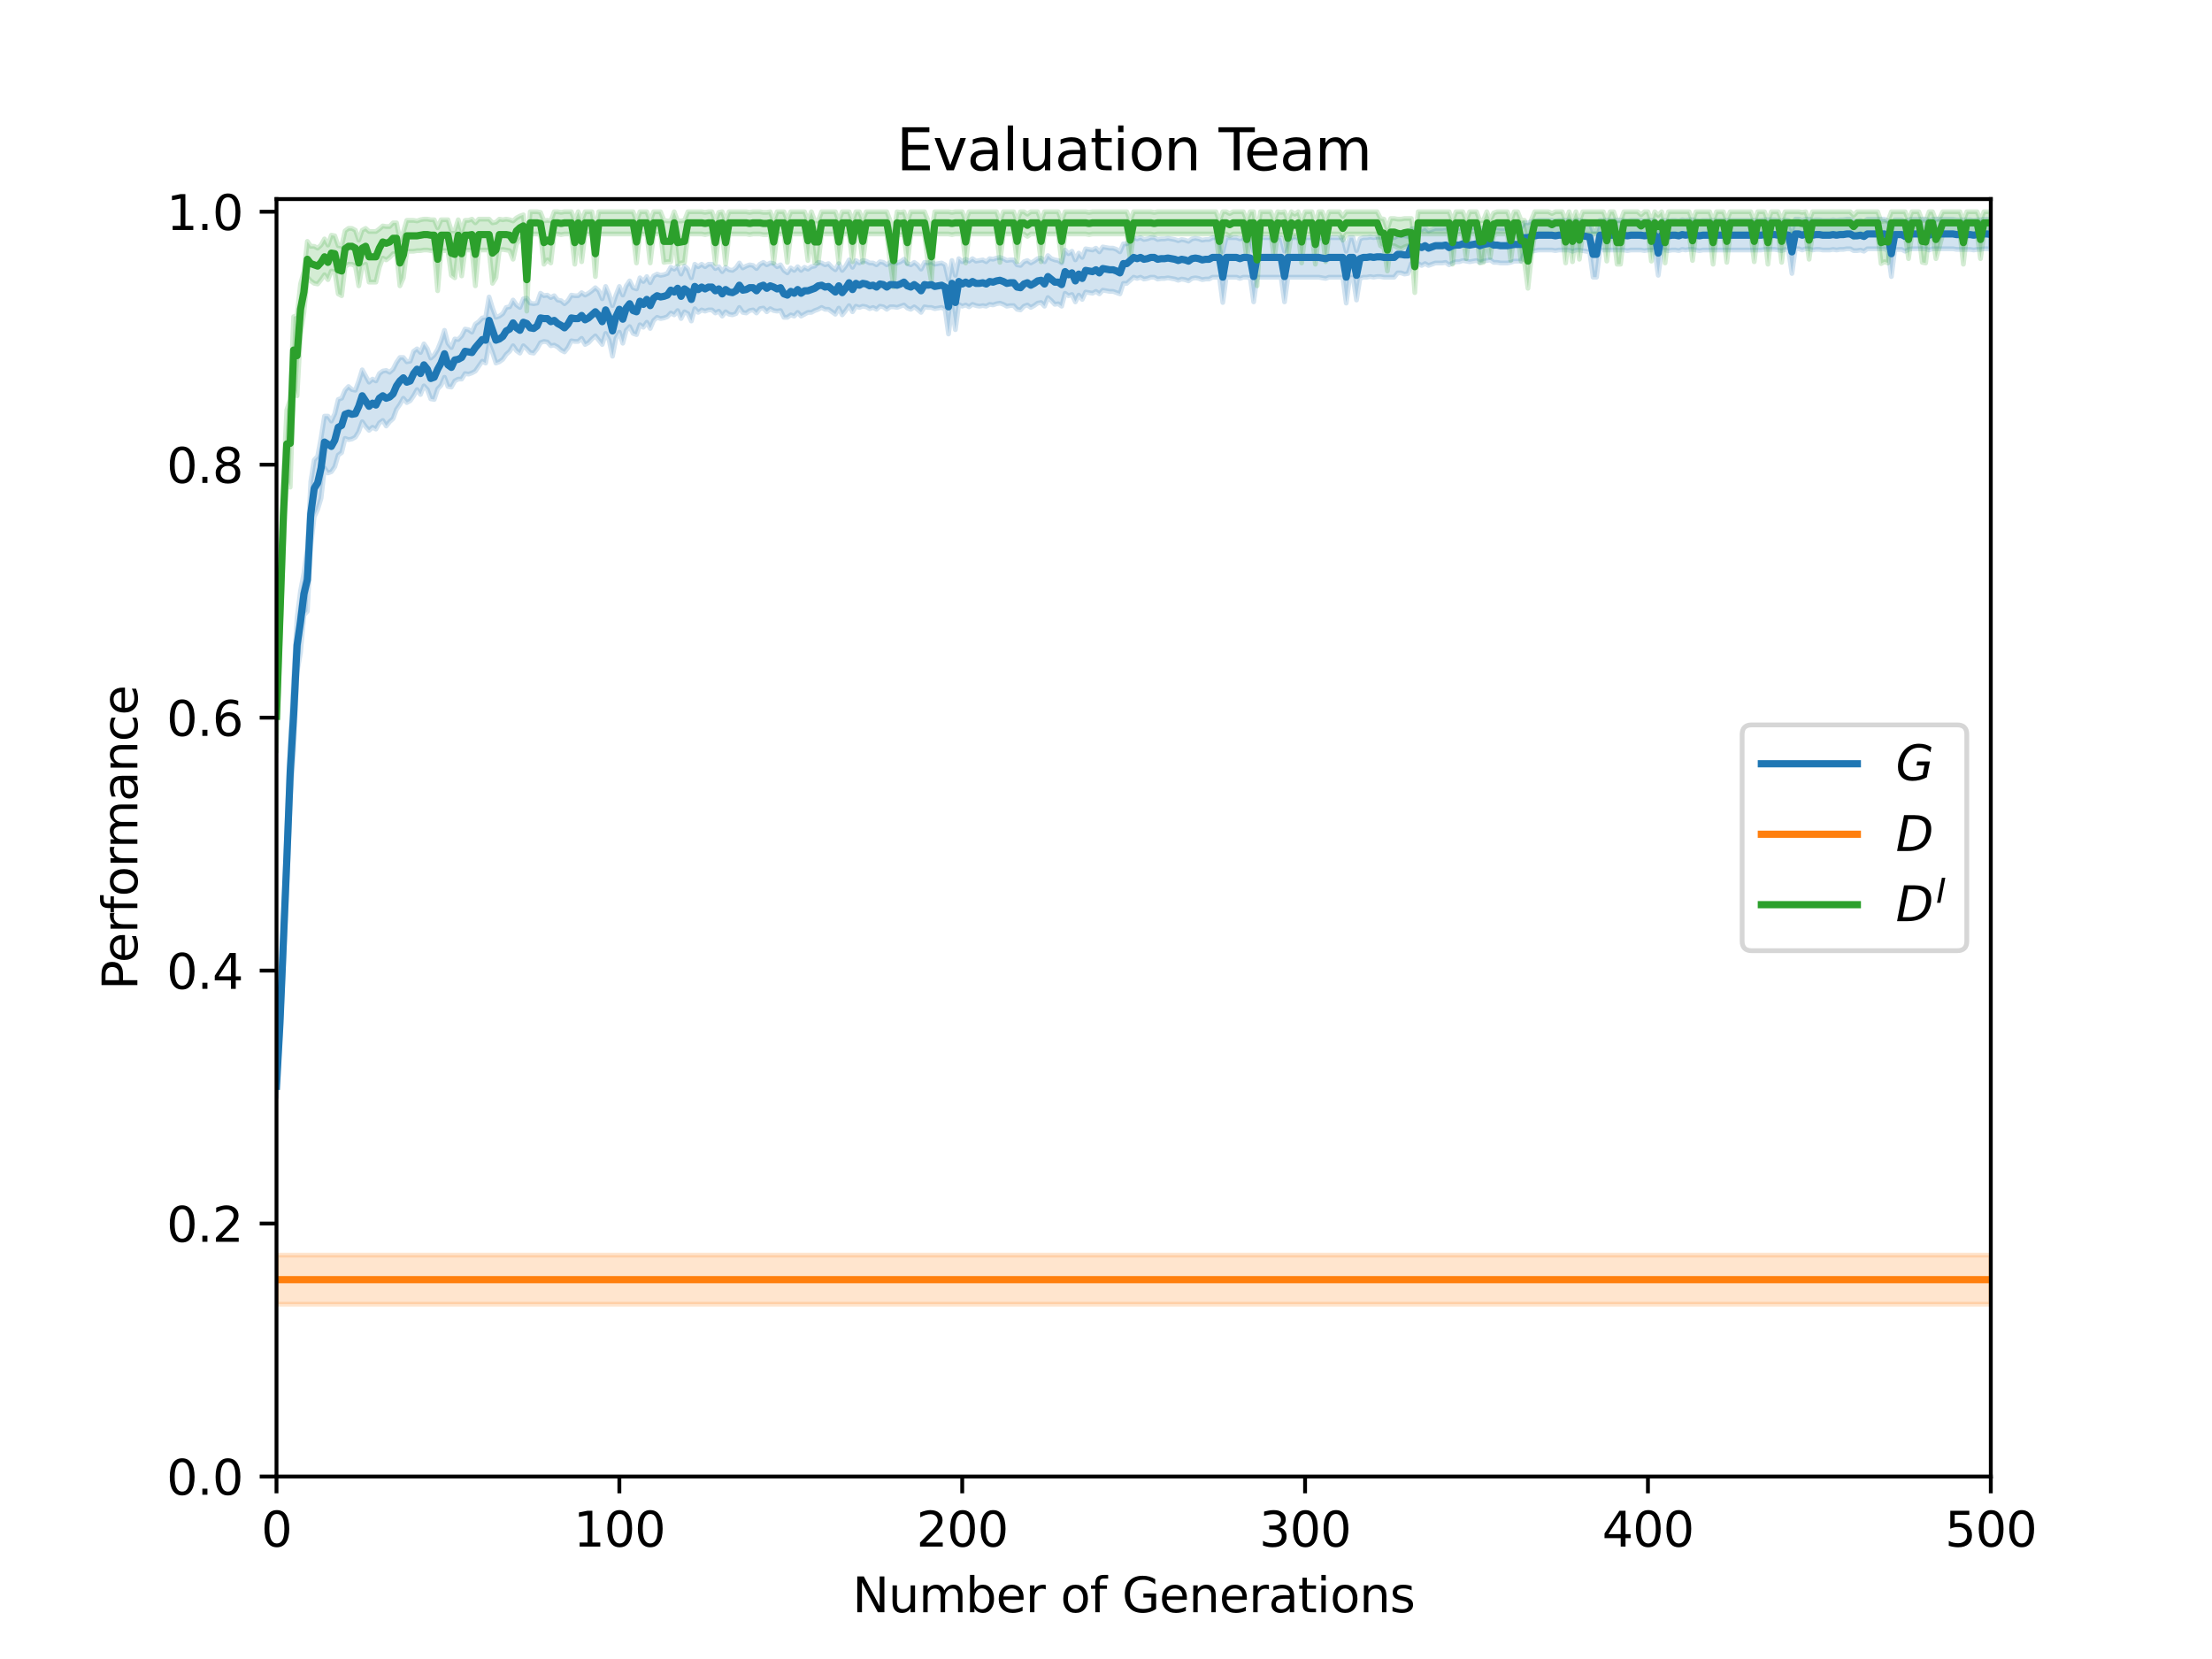 <?xml version="1.0" encoding="utf-8" standalone="no"?>
<!DOCTYPE svg PUBLIC "-//W3C//DTD SVG 1.1//EN"
  "http://www.w3.org/Graphics/SVG/1.1/DTD/svg11.dtd">
<svg xmlns:xlink="http://www.w3.org/1999/xlink" width="460.8pt" height="345.6pt" viewBox="0 0 460.8 345.6" xmlns="http://www.w3.org/2000/svg" version="1.1">
 <defs>
  <style type="text/css">*{stroke-linejoin: round; stroke-linecap: butt}</style>
 </defs>
 <g id="figure_1">
  <g id="patch_1">
   <path d="M 0 345.6 
L 460.8 345.6 
L 460.8 0 
L 0 0 
z
" style="fill: #ffffff"/>
  </g>
  <g id="axes_1">
   <g id="patch_2">
    <path d="M 57.6 307.584 
L 414.72 307.584 
L 414.72 41.472 
L 57.6 41.472 
z
" style="fill: #ffffff"/>
   </g>
   <g id="PolyCollection_1">
    <defs>
     <path id="m1775dd0fc1" d="M 57.6 -117.072 
L 57.6 -121.575 
L 58.314 -135.984 
L 59.028 -153.866 
L 59.743 -172.456 
L 60.457 -190.725 
L 61.171 -204.49 
L 61.885 -216.841 
L 62.6 -222.502 
L 63.314 -226.232 
L 64.028 -231.378 
L 64.742 -245.273 
L 65.457 -249.776 
L 66.171 -250.547 
L 66.885 -254.407 
L 67.599 -258.91 
L 68.314 -258.91 
L 69.028 -257.881 
L 69.742 -259.424 
L 70.456 -262.383 
L 71.171 -262.641 
L 71.885 -264.313 
L 72.599 -265.085 
L 73.313 -264.442 
L 74.028 -264.313 
L 74.742 -266.243 
L 75.456 -268.559 
L 76.17 -267.272 
L 76.884 -265.986 
L 77.599 -266.629 
L 78.313 -266.243 
L 79.027 -267.787 
L 79.741 -268.301 
L 80.456 -268.43 
L 81.17 -268.044 
L 81.884 -268.687 
L 82.598 -270.102 
L 83.313 -271.132 
L 84.027 -271.132 
L 84.741 -270.231 
L 85.455 -270.36 
L 86.17 -272.418 
L 86.884 -272.933 
L 87.598 -272.161 
L 88.312 -273.962 
L 89.027 -272.933 
L 89.741 -271.003 
L 90.455 -271.646 
L 91.169 -272.804 
L 91.884 -274.605 
L 92.598 -276.792 
L 93.312 -274.091 
L 94.026 -273.19 
L 94.74 -274.991 
L 95.455 -274.862 
L 96.169 -275.634 
L 96.883 -277.05 
L 97.597 -276.921 
L 98.312 -276.406 
L 99.026 -278.079 
L 99.74 -278.593 
L 100.454 -279.365 
L 101.169 -279.494 
L 101.883 -283.739 
L 102.597 -281.424 
L 103.311 -279.494 
L 104.026 -279.751 
L 104.74 -280.266 
L 105.454 -281.552 
L 106.168 -281.681 
L 106.883 -283.096 
L 107.597 -282.067 
L 108.311 -281.552 
L 109.025 -283.353 
L 109.74 -283.482 
L 110.454 -282.453 
L 111.168 -282.324 
L 111.882 -282.453 
L 112.596 -284.511 
L 113.311 -283.997 
L 114.025 -284.125 
L 114.739 -283.611 
L 115.453 -283.997 
L 116.168 -283.096 
L 116.882 -282.967 
L 117.596 -282.324 
L 118.31 -282.967 
L 119.025 -284.125 
L 119.739 -283.997 
L 120.453 -283.997 
L 121.167 -284.64 
L 121.882 -284.125 
L 122.596 -284.511 
L 123.31 -285.026 
L 124.024 -285.669 
L 124.739 -285.026 
L 125.453 -283.353 
L 126.167 -285.926 
L 126.881 -284.254 
L 127.596 -281.938 
L 128.31 -284.125 
L 129.024 -285.926 
L 129.738 -284.125 
L 130.452 -286.055 
L 131.167 -287.084 
L 131.881 -285.669 
L 132.595 -285.412 
L 133.309 -287.728 
L 134.024 -286.956 
L 134.738 -287.985 
L 135.452 -286.698 
L 136.166 -288.114 
L 136.881 -288.499 
L 137.595 -288.242 
L 138.309 -288.371 
L 139.023 -288.628 
L 139.738 -289.915 
L 140.452 -289.529 
L 141.166 -290.172 
L 141.88 -288.499 
L 142.595 -290.172 
L 143.309 -289.529 
L 144.023 -287.728 
L 144.737 -290.558 
L 145.452 -290.043 
L 146.166 -290.558 
L 146.88 -290.043 
L 147.594 -290.558 
L 148.308 -290.558 
L 149.023 -289.657 
L 149.737 -290.043 
L 150.451 -289.014 
L 151.165 -289.915 
L 151.88 -289.4 
L 152.594 -289.271 
L 153.308 -289.786 
L 154.022 -290.815 
L 154.737 -289.786 
L 155.451 -290.172 
L 156.165 -290.429 
L 156.879 -290.301 
L 157.594 -289.657 
L 158.308 -290.558 
L 159.022 -290.944 
L 159.736 -290.429 
L 160.451 -290.815 
L 161.165 -290.687 
L 161.879 -290.043 
L 162.593 -290.429 
L 163.308 -289.271 
L 164.022 -288.757 
L 164.736 -289.786 
L 165.45 -289.271 
L 166.164 -290.043 
L 166.879 -289.271 
L 167.593 -289.915 
L 168.307 -289.529 
L 169.021 -290.043 
L 169.736 -290.172 
L 170.45 -290.944 
L 171.164 -290.815 
L 171.878 -290.429 
L 172.593 -290.687 
L 173.307 -289.915 
L 174.021 -289.4 
L 174.735 -290.687 
L 175.45 -289.271 
L 176.164 -290.172 
L 176.878 -291.458 
L 177.592 -289.915 
L 178.307 -291.33 
L 179.021 -290.815 
L 179.735 -291.33 
L 180.449 -291.201 
L 181.164 -290.815 
L 181.878 -290.815 
L 182.592 -290.429 
L 183.306 -291.072 
L 184.02 -290.944 
L 184.735 -290.429 
L 185.449 -290.944 
L 186.163 -290.944 
L 186.877 -290.815 
L 187.592 -291.072 
L 188.306 -291.587 
L 189.02 -290.687 
L 189.734 -290.429 
L 190.449 -290.944 
L 191.163 -290.429 
L 191.877 -289.529 
L 192.591 -290.944 
L 193.306 -290.815 
L 194.02 -291.072 
L 194.734 -290.558 
L 195.448 -290.687 
L 196.163 -290.815 
L 196.877 -290.429 
L 197.591 -287.342 
L 198.305 -291.33 
L 199.02 -288.242 
L 199.734 -291.716 
L 200.448 -291.072 
L 201.162 -291.587 
L 201.876 -291.201 
L 202.591 -291.716 
L 203.305 -291.201 
L 204.019 -291.33 
L 204.733 -291.458 
L 205.448 -291.072 
L 206.162 -291.716 
L 206.876 -291.587 
L 207.59 -291.844 
L 208.305 -291.973 
L 209.019 -291.716 
L 209.733 -291.33 
L 210.447 -291.458 
L 211.162 -291.458 
L 211.876 -290.429 
L 212.59 -290.301 
L 213.304 -291.072 
L 214.019 -291.33 
L 214.733 -290.815 
L 215.447 -291.201 
L 216.161 -291.716 
L 216.876 -291.844 
L 217.59 -291.072 
L 218.304 -292.359 
L 219.018 -291.716 
L 219.732 -291.458 
L 220.447 -291.33 
L 221.161 -290.815 
L 221.875 -293.517 
L 222.589 -292.745 
L 223.304 -293.26 
L 224.018 -291.458 
L 224.732 -292.874 
L 225.446 -291.973 
L 226.161 -293.774 
L 226.875 -293.646 
L 227.589 -293.517 
L 228.303 -293.903 
L 229.018 -293.131 
L 229.732 -294.16 
L 230.446 -294.031 
L 231.16 -293.903 
L 231.875 -293.903 
L 232.589 -293.646 
L 233.303 -293.131 
L 234.017 -294.803 
L 234.732 -294.803 
L 235.446 -295.447 
L 236.16 -296.09 
L 236.874 -295.833 
L 237.588 -296.09 
L 238.303 -295.704 
L 239.017 -295.833 
L 239.731 -296.09 
L 240.445 -296.09 
L 241.16 -295.704 
L 241.874 -295.833 
L 242.588 -295.833 
L 243.302 -295.961 
L 244.017 -295.833 
L 244.731 -295.704 
L 245.445 -295.447 
L 246.159 -295.704 
L 246.874 -295.575 
L 247.588 -295.318 
L 248.302 -295.833 
L 249.016 -295.961 
L 249.731 -295.833 
L 250.445 -295.575 
L 251.159 -295.704 
L 251.873 -295.704 
L 252.588 -296.09 
L 253.302 -296.09 
L 254.016 -296.09 
L 254.73 -293.131 
L 255.444 -296.09 
L 256.159 -296.09 
L 256.873 -296.09 
L 257.587 -296.09 
L 258.301 -295.833 
L 259.016 -296.09 
L 259.73 -296.09 
L 260.444 -295.961 
L 261.158 -293.26 
L 261.873 -296.09 
L 262.587 -296.09 
L 263.301 -296.09 
L 264.015 -296.09 
L 264.73 -296.09 
L 265.444 -296.09 
L 266.158 -296.09 
L 266.872 -296.09 
L 267.587 -293.26 
L 268.301 -296.09 
L 269.015 -296.09 
L 269.729 -296.09 
L 270.444 -296.09 
L 271.158 -296.09 
L 271.872 -296.09 
L 272.586 -296.09 
L 273.3 -296.09 
L 274.015 -296.09 
L 274.729 -296.09 
L 275.443 -295.961 
L 276.157 -295.833 
L 276.872 -296.09 
L 277.586 -296.09 
L 278.3 -296.09 
L 279.014 -296.09 
L 279.729 -296.09 
L 280.443 -293.26 
L 281.157 -296.09 
L 281.871 -296.09 
L 282.586 -293.388 
L 283.3 -295.833 
L 284.014 -296.09 
L 284.728 -296.09 
L 285.443 -296.219 
L 286.157 -296.09 
L 286.871 -296.219 
L 287.585 -296.219 
L 288.3 -296.09 
L 289.014 -296.09 
L 289.728 -296.09 
L 290.442 -296.09 
L 291.156 -296.476 
L 291.871 -296.476 
L 292.585 -296.476 
L 293.299 -296.347 
L 294.013 -297.891 
L 294.728 -298.02 
L 295.442 -297.891 
L 296.156 -297.762 
L 296.87 -298.148 
L 297.585 -297.505 
L 298.299 -297.762 
L 299.013 -298.02 
L 299.727 -298.02 
L 300.442 -298.02 
L 301.156 -298.148 
L 301.87 -297.634 
L 302.584 -298.02 
L 303.299 -298.02 
L 304.013 -298.02 
L 304.727 -298.277 
L 305.441 -298.148 
L 306.156 -298.02 
L 306.87 -298.148 
L 307.584 -298.277 
L 308.298 -297.891 
L 309.012 -298.148 
L 309.727 -298.277 
L 310.441 -298.406 
L 311.155 -298.148 
L 311.869 -298.148 
L 312.584 -298.02 
L 313.298 -298.02 
L 314.012 -298.02 
L 314.726 -298.148 
L 315.441 -298.148 
L 316.155 -298.148 
L 316.869 -298.148 
L 317.583 -299.178 
L 318.298 -299.178 
L 319.012 -299.435 
L 319.726 -299.563 
L 320.44 -299.692 
L 321.155 -299.692 
L 321.869 -299.692 
L 322.583 -299.692 
L 323.297 -299.692 
L 324.012 -299.563 
L 324.726 -299.692 
L 325.44 -299.692 
L 326.154 -299.692 
L 326.868 -299.692 
L 327.583 -299.435 
L 328.297 -299.692 
L 329.011 -299.692 
L 329.725 -299.563 
L 330.44 -299.435 
L 331.154 -299.306 
L 331.868 -297.376 
L 332.582 -297.376 
L 333.297 -299.692 
L 334.011 -299.692 
L 334.725 -299.692 
L 335.439 -299.692 
L 336.154 -299.692 
L 336.868 -299.692 
L 337.582 -299.692 
L 338.296 -299.692 
L 339.011 -299.563 
L 339.725 -299.692 
L 340.439 -299.692 
L 341.153 -299.692 
L 341.868 -299.692 
L 342.582 -299.563 
L 343.296 -299.692 
L 344.01 -299.692 
L 344.724 -299.692 
L 345.439 -297.505 
L 346.153 -299.692 
L 346.867 -299.692 
L 347.581 -299.563 
L 348.296 -299.692 
L 349.01 -299.692 
L 349.724 -299.563 
L 350.438 -299.821 
L 351.153 -299.692 
L 351.867 -299.821 
L 352.581 -299.821 
L 353.295 -299.692 
L 354.01 -299.563 
L 354.724 -299.692 
L 355.438 -299.692 
L 356.152 -299.692 
L 356.867 -299.692 
L 357.581 -299.692 
L 358.295 -299.692 
L 359.009 -299.692 
L 359.724 -299.692 
L 360.438 -299.692 
L 361.152 -299.692 
L 361.866 -299.692 
L 362.58 -299.692 
L 363.295 -299.692 
L 364.009 -299.692 
L 364.723 -299.692 
L 365.437 -299.692 
L 366.152 -299.692 
L 366.866 -299.692 
L 367.58 -299.821 
L 368.294 -299.821 
L 369.009 -299.821 
L 369.723 -299.821 
L 370.437 -299.692 
L 371.151 -299.563 
L 371.866 -299.821 
L 372.58 -299.692 
L 373.294 -297.634 
L 374.008 -299.949 
L 374.723 -299.949 
L 375.437 -299.692 
L 376.151 -299.949 
L 376.865 -299.949 
L 377.58 -299.692 
L 378.294 -299.821 
L 379.008 -299.821 
L 379.722 -299.692 
L 380.436 -299.692 
L 381.151 -299.692 
L 381.865 -299.821 
L 382.579 -299.692 
L 383.293 -299.821 
L 384.008 -299.821 
L 384.722 -299.949 
L 385.436 -299.949 
L 386.15 -299.563 
L 386.865 -299.563 
L 387.579 -299.692 
L 388.293 -299.435 
L 389.007 -299.949 
L 389.722 -299.949 
L 390.436 -299.949 
L 391.15 -299.949 
L 391.864 -299.949 
L 392.579 -299.949 
L 393.293 -299.563 
L 394.007 -297.505 
L 394.721 -299.821 
L 395.436 -299.821 
L 396.15 -299.821 
L 396.864 -299.435 
L 397.578 -299.821 
L 398.292 -299.949 
L 399.007 -299.949 
L 399.721 -299.949 
L 400.435 -299.949 
L 401.149 -299.949 
L 401.864 -299.692 
L 402.578 -299.949 
L 403.292 -299.949 
L 404.006 -299.949 
L 404.721 -299.949 
L 405.435 -299.949 
L 406.149 -299.949 
L 406.863 -299.949 
L 407.578 -299.821 
L 408.292 -299.821 
L 409.006 -299.821 
L 409.72 -299.821 
L 410.435 -299.821 
L 411.149 -299.692 
L 411.863 -299.821 
L 412.577 -299.821 
L 413.292 -299.949 
L 414.006 -299.949 
L 414.72 -299.821 
L 414.72 -293.646 
L 414.72 -293.646 
L 414.006 -293.774 
L 413.292 -293.774 
L 412.577 -293.646 
L 411.863 -293.646 
L 411.149 -293.517 
L 410.435 -293.646 
L 409.72 -293.646 
L 409.006 -293.646 
L 408.292 -293.646 
L 407.578 -293.646 
L 406.863 -293.774 
L 406.149 -293.774 
L 405.435 -293.774 
L 404.721 -293.774 
L 404.006 -293.774 
L 403.292 -293.774 
L 402.578 -293.774 
L 401.864 -293.517 
L 401.149 -293.774 
L 400.435 -293.774 
L 399.721 -293.774 
L 399.007 -293.774 
L 398.292 -293.774 
L 397.578 -293.646 
L 396.864 -293.26 
L 396.15 -293.646 
L 395.436 -293.646 
L 394.721 -293.646 
L 394.007 -287.985 
L 393.293 -293.388 
L 392.579 -293.774 
L 391.864 -293.774 
L 391.15 -293.774 
L 390.436 -293.774 
L 389.722 -293.774 
L 389.007 -293.774 
L 388.293 -293.26 
L 387.579 -293.517 
L 386.865 -293.388 
L 386.15 -293.388 
L 385.436 -293.774 
L 384.722 -293.774 
L 384.008 -293.646 
L 383.293 -293.646 
L 382.579 -293.517 
L 381.865 -293.646 
L 381.151 -293.517 
L 380.436 -293.517 
L 379.722 -293.517 
L 379.008 -293.646 
L 378.294 -293.646 
L 377.58 -293.517 
L 376.865 -293.774 
L 376.151 -293.774 
L 375.437 -293.517 
L 374.723 -293.774 
L 374.008 -293.774 
L 373.294 -288.628 
L 372.58 -293.517 
L 371.866 -293.646 
L 371.151 -293.388 
L 370.437 -293.517 
L 369.723 -293.646 
L 369.009 -293.646 
L 368.294 -293.646 
L 367.58 -293.646 
L 366.866 -293.517 
L 366.152 -293.517 
L 365.437 -293.517 
L 364.723 -293.517 
L 364.009 -293.517 
L 363.295 -293.517 
L 362.58 -293.517 
L 361.866 -293.517 
L 361.152 -293.517 
L 360.438 -293.517 
L 359.724 -293.517 
L 359.009 -293.517 
L 358.295 -293.517 
L 357.581 -293.517 
L 356.867 -293.517 
L 356.152 -293.517 
L 355.438 -293.517 
L 354.724 -293.517 
L 354.01 -293.388 
L 353.295 -293.517 
L 352.581 -293.646 
L 351.867 -293.646 
L 351.153 -293.517 
L 350.438 -293.646 
L 349.724 -293.388 
L 349.01 -293.517 
L 348.296 -293.517 
L 347.581 -293.388 
L 346.867 -293.517 
L 346.153 -293.517 
L 345.439 -288.242 
L 344.724 -293.517 
L 344.01 -293.517 
L 343.296 -293.517 
L 342.582 -293.388 
L 341.868 -293.517 
L 341.153 -293.517 
L 340.439 -293.517 
L 339.725 -293.517 
L 339.011 -293.388 
L 338.296 -293.517 
L 337.582 -293.517 
L 336.868 -293.517 
L 336.154 -293.517 
L 335.439 -293.517 
L 334.725 -293.517 
L 334.011 -293.517 
L 333.297 -293.517 
L 332.582 -287.856 
L 331.868 -287.856 
L 331.154 -293.131 
L 330.44 -293.26 
L 329.725 -293.388 
L 329.011 -293.517 
L 328.297 -293.517 
L 327.583 -293.26 
L 326.868 -293.517 
L 326.154 -293.517 
L 325.44 -293.517 
L 324.726 -293.517 
L 324.012 -293.388 
L 323.297 -293.517 
L 322.583 -293.517 
L 321.869 -293.517 
L 321.155 -293.517 
L 320.44 -293.517 
L 319.726 -293.388 
L 319.012 -293.26 
L 318.298 -293.002 
L 317.583 -293.002 
L 316.869 -291.201 
L 316.155 -291.201 
L 315.441 -291.201 
L 314.726 -290.944 
L 314.012 -290.815 
L 313.298 -290.815 
L 312.584 -290.815 
L 311.869 -290.944 
L 311.155 -290.944 
L 310.441 -291.458 
L 309.727 -291.33 
L 309.012 -291.201 
L 308.298 -290.944 
L 307.584 -291.33 
L 306.87 -291.201 
L 306.156 -291.072 
L 305.441 -291.201 
L 304.727 -291.33 
L 304.013 -291.072 
L 303.299 -291.072 
L 302.584 -290.815 
L 301.87 -290.429 
L 301.156 -290.944 
L 300.442 -290.815 
L 299.727 -290.815 
L 299.013 -290.815 
L 298.299 -290.558 
L 297.585 -290.301 
L 296.87 -290.687 
L 296.156 -290.301 
L 295.442 -290.687 
L 294.728 -290.815 
L 294.013 -290.687 
L 293.299 -288.628 
L 292.585 -288.499 
L 291.871 -288.757 
L 291.156 -288.757 
L 290.442 -287.856 
L 289.728 -287.856 
L 289.014 -287.856 
L 288.3 -287.856 
L 287.585 -287.985 
L 286.871 -287.985 
L 286.157 -287.856 
L 285.443 -287.985 
L 284.728 -287.856 
L 284.014 -287.856 
L 283.3 -287.599 
L 282.586 -283.096 
L 281.871 -287.856 
L 281.157 -287.856 
L 280.443 -282.453 
L 279.729 -287.856 
L 279.014 -287.856 
L 278.3 -287.856 
L 277.586 -287.856 
L 276.872 -287.856 
L 276.157 -287.599 
L 275.443 -287.728 
L 274.729 -287.856 
L 274.015 -287.856 
L 273.3 -287.856 
L 272.586 -287.856 
L 271.872 -287.856 
L 271.158 -287.856 
L 270.444 -287.856 
L 269.729 -287.856 
L 269.015 -287.856 
L 268.301 -287.856 
L 267.587 -282.71 
L 266.872 -287.856 
L 266.158 -287.856 
L 265.444 -287.856 
L 264.73 -287.856 
L 264.015 -287.856 
L 263.301 -287.856 
L 262.587 -287.856 
L 261.873 -287.856 
L 261.158 -282.71 
L 260.444 -287.728 
L 259.73 -287.856 
L 259.016 -287.856 
L 258.301 -287.599 
L 257.587 -287.856 
L 256.873 -287.856 
L 256.159 -287.856 
L 255.444 -287.856 
L 254.73 -282.582 
L 254.016 -287.856 
L 253.302 -287.856 
L 252.588 -287.856 
L 251.873 -287.47 
L 251.159 -287.47 
L 250.445 -287.342 
L 249.731 -287.599 
L 249.016 -287.728 
L 248.302 -287.599 
L 247.588 -287.084 
L 246.874 -287.342 
L 246.159 -287.47 
L 245.445 -287.213 
L 244.731 -287.47 
L 244.017 -287.599 
L 243.302 -287.728 
L 242.588 -287.599 
L 241.874 -287.599 
L 241.16 -287.47 
L 240.445 -287.856 
L 239.731 -287.856 
L 239.017 -287.599 
L 238.303 -287.47 
L 237.588 -287.856 
L 236.874 -287.599 
L 236.16 -287.856 
L 235.446 -287.213 
L 234.732 -286.57 
L 234.017 -286.57 
L 233.303 -284.383 
L 232.589 -284.64 
L 231.875 -284.897 
L 231.16 -284.897 
L 230.446 -285.026 
L 229.732 -285.155 
L 229.018 -284.383 
L 228.303 -284.897 
L 227.589 -284.511 
L 226.875 -284.64 
L 226.161 -284.769 
L 225.446 -283.225 
L 224.732 -284.125 
L 224.018 -282.71 
L 223.304 -284.254 
L 222.589 -283.997 
L 221.875 -284.511 
L 221.161 -281.81 
L 220.447 -282.324 
L 219.732 -282.196 
L 219.018 -282.967 
L 218.304 -283.611 
L 217.59 -281.81 
L 216.876 -282.582 
L 216.161 -282.453 
L 215.447 -281.938 
L 214.733 -281.552 
L 214.019 -282.067 
L 213.304 -281.81 
L 212.59 -281.038 
L 211.876 -281.166 
L 211.162 -281.938 
L 210.447 -281.938 
L 209.733 -281.81 
L 209.019 -282.196 
L 208.305 -282.453 
L 207.59 -282.324 
L 206.876 -282.067 
L 206.162 -282.196 
L 205.448 -281.81 
L 204.733 -281.938 
L 204.019 -281.81 
L 203.305 -281.938 
L 202.591 -282.196 
L 201.876 -281.681 
L 201.162 -282.067 
L 200.448 -281.81 
L 199.734 -282.196 
L 199.02 -276.921 
L 198.305 -281.81 
L 197.591 -276.02 
L 196.877 -281.166 
L 196.163 -281.552 
L 195.448 -281.424 
L 194.734 -281.295 
L 194.02 -281.552 
L 193.306 -281.552 
L 192.591 -281.681 
L 191.877 -280.523 
L 191.163 -281.166 
L 190.449 -281.681 
L 189.734 -281.166 
L 189.02 -281.424 
L 188.306 -282.067 
L 187.592 -281.81 
L 186.877 -281.552 
L 186.163 -281.681 
L 185.449 -281.681 
L 184.735 -281.166 
L 184.02 -281.681 
L 183.306 -281.81 
L 182.592 -281.166 
L 181.878 -281.552 
L 181.164 -281.295 
L 180.449 -281.681 
L 179.735 -281.81 
L 179.021 -281.552 
L 178.307 -281.81 
L 177.592 -280.652 
L 176.878 -281.938 
L 176.164 -280.909 
L 175.45 -280.009 
L 174.735 -281.424 
L 174.021 -280.137 
L 173.307 -280.652 
L 172.593 -281.166 
L 171.878 -281.166 
L 171.164 -281.552 
L 170.45 -281.166 
L 169.736 -280.909 
L 169.021 -280.523 
L 168.307 -280.523 
L 167.593 -280.137 
L 166.879 -279.751 
L 166.164 -280.523 
L 165.45 -279.751 
L 164.736 -280.009 
L 164.022 -279.494 
L 163.308 -279.494 
L 162.593 -280.909 
L 161.879 -280.78 
L 161.165 -280.909 
L 160.451 -281.295 
L 159.736 -280.652 
L 159.022 -281.424 
L 158.308 -281.295 
L 157.594 -280.394 
L 156.879 -281.038 
L 156.165 -280.909 
L 155.451 -280.394 
L 154.737 -280.523 
L 154.022 -281.552 
L 153.308 -280.266 
L 152.594 -280.009 
L 151.88 -280.137 
L 151.165 -280.652 
L 150.451 -279.751 
L 149.737 -280.78 
L 149.023 -280.394 
L 148.308 -281.038 
L 147.594 -281.038 
L 146.88 -280.78 
L 146.166 -281.038 
L 145.452 -280.523 
L 144.737 -281.295 
L 144.023 -278.722 
L 143.309 -280.266 
L 142.595 -280.652 
L 141.88 -279.237 
L 141.166 -280.909 
L 140.452 -280.009 
L 139.738 -280.394 
L 139.023 -279.623 
L 138.309 -279.365 
L 137.595 -279.237 
L 136.881 -279.494 
L 136.166 -278.851 
L 135.452 -277.178 
L 134.738 -278.465 
L 134.024 -277.435 
L 133.309 -277.95 
L 132.595 -275.892 
L 131.881 -276.149 
L 131.167 -277.564 
L 130.452 -276.792 
L 129.738 -274.091 
L 129.024 -276.406 
L 128.31 -275.12 
L 127.596 -271.389 
L 126.881 -274.734 
L 126.167 -276.149 
L 125.453 -273.833 
L 124.739 -274.734 
L 124.024 -275.634 
L 123.31 -274.991 
L 122.596 -274.219 
L 121.882 -273.833 
L 121.167 -275.12 
L 120.453 -274.477 
L 119.739 -274.477 
L 119.025 -274.605 
L 118.31 -273.19 
L 117.596 -272.289 
L 116.882 -272.675 
L 116.168 -273.319 
L 115.453 -273.705 
L 114.739 -273.576 
L 114.025 -274.348 
L 113.311 -274.477 
L 112.596 -274.219 
L 111.882 -272.933 
L 111.168 -272.032 
L 110.454 -272.161 
L 109.74 -272.933 
L 109.025 -273.576 
L 108.311 -272.032 
L 107.597 -272.547 
L 106.883 -273.576 
L 106.168 -272.418 
L 105.454 -271.775 
L 104.74 -270.746 
L 104.026 -270.231 
L 103.311 -269.974 
L 102.597 -272.161 
L 101.883 -273.962 
L 101.169 -269.974 
L 100.454 -270.36 
L 99.74 -269.33 
L 99.026 -268.301 
L 98.312 -267.915 
L 97.597 -267.658 
L 96.883 -267.787 
L 96.169 -266.629 
L 95.455 -266.629 
L 94.74 -266.243 
L 94.026 -264.956 
L 93.312 -265.085 
L 92.598 -267.015 
L 91.884 -265.342 
L 91.169 -264.57 
L 90.455 -262.383 
L 89.741 -262.512 
L 89.027 -264.442 
L 88.312 -265.214 
L 87.598 -263.413 
L 86.884 -264.442 
L 86.17 -263.155 
L 85.455 -262.126 
L 84.741 -261.74 
L 84.027 -262.641 
L 83.313 -261.354 
L 82.598 -260.325 
L 81.884 -258.395 
L 81.17 -257.752 
L 80.456 -256.851 
L 79.741 -258.009 
L 79.027 -257.495 
L 78.313 -256.208 
L 77.599 -256.594 
L 76.884 -255.951 
L 76.17 -256.723 
L 75.456 -257.752 
L 74.742 -255.693 
L 74.028 -254.536 
L 73.313 -254.15 
L 72.599 -254.021 
L 71.885 -254.278 
L 71.171 -251.319 
L 70.456 -250.805 
L 69.742 -248.36 
L 69.028 -247.331 
L 68.314 -247.074 
L 67.599 -248.103 
L 66.885 -241.799 
L 66.171 -239.483 
L 65.457 -237.94 
L 64.742 -231.893 
L 64.028 -218.256 
L 63.314 -217.484 
L 62.6 -209.636 
L 61.885 -205.52 
L 61.171 -189.052 
L 60.457 -178.889 
L 59.743 -160.363 
L 59.028 -143.574 
L 58.314 -128.908 
L 57.6 -117.072 
z
" style="stroke: #1f77b4; stroke-opacity: 0.2"/>
    </defs>
    <g clip-path="url(#p396fe6b378)">
     <use xlink:href="#m1775dd0fc1" x="0" y="345.6" style="fill: #1f77b4; fill-opacity: 0.2; stroke: #1f77b4; stroke-opacity: 0.2"/>
    </g>
   </g>
   <g id="PolyCollection_2">
    <defs>
     <path id="mb3f0d048ef" d="M 57.6 -73.91 
L 57.6 -84.137 
L 58.314 -84.137 
L 59.028 -84.137 
L 59.743 -84.137 
L 60.457 -84.137 
L 61.171 -84.137 
L 61.885 -84.137 
L 62.6 -84.137 
L 63.314 -84.137 
L 64.028 -84.137 
L 64.742 -84.137 
L 65.457 -84.137 
L 66.171 -84.137 
L 66.885 -84.137 
L 67.599 -84.137 
L 68.314 -84.137 
L 69.028 -84.137 
L 69.742 -84.137 
L 70.456 -84.137 
L 71.171 -84.137 
L 71.885 -84.137 
L 72.599 -84.137 
L 73.313 -84.137 
L 74.028 -84.137 
L 74.742 -84.137 
L 75.456 -84.137 
L 76.17 -84.137 
L 76.884 -84.137 
L 77.599 -84.137 
L 78.313 -84.137 
L 79.027 -84.137 
L 79.741 -84.137 
L 80.456 -84.137 
L 81.17 -84.137 
L 81.884 -84.137 
L 82.598 -84.137 
L 83.313 -84.137 
L 84.027 -84.137 
L 84.741 -84.137 
L 85.455 -84.137 
L 86.17 -84.137 
L 86.884 -84.137 
L 87.598 -84.137 
L 88.312 -84.137 
L 89.027 -84.137 
L 89.741 -84.137 
L 90.455 -84.137 
L 91.169 -84.137 
L 91.884 -84.137 
L 92.598 -84.137 
L 93.312 -84.137 
L 94.026 -84.137 
L 94.74 -84.137 
L 95.455 -84.137 
L 96.169 -84.137 
L 96.883 -84.137 
L 97.597 -84.137 
L 98.312 -84.137 
L 99.026 -84.137 
L 99.74 -84.137 
L 100.454 -84.137 
L 101.169 -84.137 
L 101.883 -84.137 
L 102.597 -84.137 
L 103.311 -84.137 
L 104.026 -84.137 
L 104.74 -84.137 
L 105.454 -84.137 
L 106.168 -84.137 
L 106.883 -84.137 
L 107.597 -84.137 
L 108.311 -84.137 
L 109.025 -84.137 
L 109.74 -84.137 
L 110.454 -84.137 
L 111.168 -84.137 
L 111.882 -84.137 
L 112.596 -84.137 
L 113.311 -84.137 
L 114.025 -84.137 
L 114.739 -84.137 
L 115.453 -84.137 
L 116.168 -84.137 
L 116.882 -84.137 
L 117.596 -84.137 
L 118.31 -84.137 
L 119.025 -84.137 
L 119.739 -84.137 
L 120.453 -84.137 
L 121.167 -84.137 
L 121.882 -84.137 
L 122.596 -84.137 
L 123.31 -84.137 
L 124.024 -84.137 
L 124.739 -84.137 
L 125.453 -84.137 
L 126.167 -84.137 
L 126.881 -84.137 
L 127.596 -84.137 
L 128.31 -84.137 
L 129.024 -84.137 
L 129.738 -84.137 
L 130.452 -84.137 
L 131.167 -84.137 
L 131.881 -84.137 
L 132.595 -84.137 
L 133.309 -84.137 
L 134.024 -84.137 
L 134.738 -84.137 
L 135.452 -84.137 
L 136.166 -84.137 
L 136.881 -84.137 
L 137.595 -84.137 
L 138.309 -84.137 
L 139.023 -84.137 
L 139.738 -84.137 
L 140.452 -84.137 
L 141.166 -84.137 
L 141.88 -84.137 
L 142.595 -84.137 
L 143.309 -84.137 
L 144.023 -84.137 
L 144.737 -84.137 
L 145.452 -84.137 
L 146.166 -84.137 
L 146.88 -84.137 
L 147.594 -84.137 
L 148.308 -84.137 
L 149.023 -84.137 
L 149.737 -84.137 
L 150.451 -84.137 
L 151.165 -84.137 
L 151.88 -84.137 
L 152.594 -84.137 
L 153.308 -84.137 
L 154.022 -84.137 
L 154.737 -84.137 
L 155.451 -84.137 
L 156.165 -84.137 
L 156.879 -84.137 
L 157.594 -84.137 
L 158.308 -84.137 
L 159.022 -84.137 
L 159.736 -84.137 
L 160.451 -84.137 
L 161.165 -84.137 
L 161.879 -84.137 
L 162.593 -84.137 
L 163.308 -84.137 
L 164.022 -84.137 
L 164.736 -84.137 
L 165.45 -84.137 
L 166.164 -84.137 
L 166.879 -84.137 
L 167.593 -84.137 
L 168.307 -84.137 
L 169.021 -84.137 
L 169.736 -84.137 
L 170.45 -84.137 
L 171.164 -84.137 
L 171.878 -84.137 
L 172.593 -84.137 
L 173.307 -84.137 
L 174.021 -84.137 
L 174.735 -84.137 
L 175.45 -84.137 
L 176.164 -84.137 
L 176.878 -84.137 
L 177.592 -84.137 
L 178.307 -84.137 
L 179.021 -84.137 
L 179.735 -84.137 
L 180.449 -84.137 
L 181.164 -84.137 
L 181.878 -84.137 
L 182.592 -84.137 
L 183.306 -84.137 
L 184.02 -84.137 
L 184.735 -84.137 
L 185.449 -84.137 
L 186.163 -84.137 
L 186.877 -84.137 
L 187.592 -84.137 
L 188.306 -84.137 
L 189.02 -84.137 
L 189.734 -84.137 
L 190.449 -84.137 
L 191.163 -84.137 
L 191.877 -84.137 
L 192.591 -84.137 
L 193.306 -84.137 
L 194.02 -84.137 
L 194.734 -84.137 
L 195.448 -84.137 
L 196.163 -84.137 
L 196.877 -84.137 
L 197.591 -84.137 
L 198.305 -84.137 
L 199.02 -84.137 
L 199.734 -84.137 
L 200.448 -84.137 
L 201.162 -84.137 
L 201.876 -84.137 
L 202.591 -84.137 
L 203.305 -84.137 
L 204.019 -84.137 
L 204.733 -84.137 
L 205.448 -84.137 
L 206.162 -84.137 
L 206.876 -84.137 
L 207.59 -84.137 
L 208.305 -84.137 
L 209.019 -84.137 
L 209.733 -84.137 
L 210.447 -84.137 
L 211.162 -84.137 
L 211.876 -84.137 
L 212.59 -84.137 
L 213.304 -84.137 
L 214.019 -84.137 
L 214.733 -84.137 
L 215.447 -84.137 
L 216.161 -84.137 
L 216.876 -84.137 
L 217.59 -84.137 
L 218.304 -84.137 
L 219.018 -84.137 
L 219.732 -84.137 
L 220.447 -84.137 
L 221.161 -84.137 
L 221.875 -84.137 
L 222.589 -84.137 
L 223.304 -84.137 
L 224.018 -84.137 
L 224.732 -84.137 
L 225.446 -84.137 
L 226.161 -84.137 
L 226.875 -84.137 
L 227.589 -84.137 
L 228.303 -84.137 
L 229.018 -84.137 
L 229.732 -84.137 
L 230.446 -84.137 
L 231.16 -84.137 
L 231.875 -84.137 
L 232.589 -84.137 
L 233.303 -84.137 
L 234.017 -84.137 
L 234.732 -84.137 
L 235.446 -84.137 
L 236.16 -84.137 
L 236.874 -84.137 
L 237.588 -84.137 
L 238.303 -84.137 
L 239.017 -84.137 
L 239.731 -84.137 
L 240.445 -84.137 
L 241.16 -84.137 
L 241.874 -84.137 
L 242.588 -84.137 
L 243.302 -84.137 
L 244.017 -84.137 
L 244.731 -84.137 
L 245.445 -84.137 
L 246.159 -84.137 
L 246.874 -84.137 
L 247.588 -84.137 
L 248.302 -84.137 
L 249.016 -84.137 
L 249.731 -84.137 
L 250.445 -84.137 
L 251.159 -84.137 
L 251.873 -84.137 
L 252.588 -84.137 
L 253.302 -84.137 
L 254.016 -84.137 
L 254.73 -84.137 
L 255.444 -84.137 
L 256.159 -84.137 
L 256.873 -84.137 
L 257.587 -84.137 
L 258.301 -84.137 
L 259.016 -84.137 
L 259.73 -84.137 
L 260.444 -84.137 
L 261.158 -84.137 
L 261.873 -84.137 
L 262.587 -84.137 
L 263.301 -84.137 
L 264.015 -84.137 
L 264.73 -84.137 
L 265.444 -84.137 
L 266.158 -84.137 
L 266.872 -84.137 
L 267.587 -84.137 
L 268.301 -84.137 
L 269.015 -84.137 
L 269.729 -84.137 
L 270.444 -84.137 
L 271.158 -84.137 
L 271.872 -84.137 
L 272.586 -84.137 
L 273.3 -84.137 
L 274.015 -84.137 
L 274.729 -84.137 
L 275.443 -84.137 
L 276.157 -84.137 
L 276.872 -84.137 
L 277.586 -84.137 
L 278.3 -84.137 
L 279.014 -84.137 
L 279.729 -84.137 
L 280.443 -84.137 
L 281.157 -84.137 
L 281.871 -84.137 
L 282.586 -84.137 
L 283.3 -84.137 
L 284.014 -84.137 
L 284.728 -84.137 
L 285.443 -84.137 
L 286.157 -84.137 
L 286.871 -84.137 
L 287.585 -84.137 
L 288.3 -84.137 
L 289.014 -84.137 
L 289.728 -84.137 
L 290.442 -84.137 
L 291.156 -84.137 
L 291.871 -84.137 
L 292.585 -84.137 
L 293.299 -84.137 
L 294.013 -84.137 
L 294.728 -84.137 
L 295.442 -84.137 
L 296.156 -84.137 
L 296.87 -84.137 
L 297.585 -84.137 
L 298.299 -84.137 
L 299.013 -84.137 
L 299.727 -84.137 
L 300.442 -84.137 
L 301.156 -84.137 
L 301.87 -84.137 
L 302.584 -84.137 
L 303.299 -84.137 
L 304.013 -84.137 
L 304.727 -84.137 
L 305.441 -84.137 
L 306.156 -84.137 
L 306.87 -84.137 
L 307.584 -84.137 
L 308.298 -84.137 
L 309.012 -84.137 
L 309.727 -84.137 
L 310.441 -84.137 
L 311.155 -84.137 
L 311.869 -84.137 
L 312.584 -84.137 
L 313.298 -84.137 
L 314.012 -84.137 
L 314.726 -84.137 
L 315.441 -84.137 
L 316.155 -84.137 
L 316.869 -84.137 
L 317.583 -84.137 
L 318.298 -84.137 
L 319.012 -84.137 
L 319.726 -84.137 
L 320.44 -84.137 
L 321.155 -84.137 
L 321.869 -84.137 
L 322.583 -84.137 
L 323.297 -84.137 
L 324.012 -84.137 
L 324.726 -84.137 
L 325.44 -84.137 
L 326.154 -84.137 
L 326.868 -84.137 
L 327.583 -84.137 
L 328.297 -84.137 
L 329.011 -84.137 
L 329.725 -84.137 
L 330.44 -84.137 
L 331.154 -84.137 
L 331.868 -84.137 
L 332.582 -84.137 
L 333.297 -84.137 
L 334.011 -84.137 
L 334.725 -84.137 
L 335.439 -84.137 
L 336.154 -84.137 
L 336.868 -84.137 
L 337.582 -84.137 
L 338.296 -84.137 
L 339.011 -84.137 
L 339.725 -84.137 
L 340.439 -84.137 
L 341.153 -84.137 
L 341.868 -84.137 
L 342.582 -84.137 
L 343.296 -84.137 
L 344.01 -84.137 
L 344.724 -84.137 
L 345.439 -84.137 
L 346.153 -84.137 
L 346.867 -84.137 
L 347.581 -84.137 
L 348.296 -84.137 
L 349.01 -84.137 
L 349.724 -84.137 
L 350.438 -84.137 
L 351.153 -84.137 
L 351.867 -84.137 
L 352.581 -84.137 
L 353.295 -84.137 
L 354.01 -84.137 
L 354.724 -84.137 
L 355.438 -84.137 
L 356.152 -84.137 
L 356.867 -84.137 
L 357.581 -84.137 
L 358.295 -84.137 
L 359.009 -84.137 
L 359.724 -84.137 
L 360.438 -84.137 
L 361.152 -84.137 
L 361.866 -84.137 
L 362.58 -84.137 
L 363.295 -84.137 
L 364.009 -84.137 
L 364.723 -84.137 
L 365.437 -84.137 
L 366.152 -84.137 
L 366.866 -84.137 
L 367.58 -84.137 
L 368.294 -84.137 
L 369.009 -84.137 
L 369.723 -84.137 
L 370.437 -84.137 
L 371.151 -84.137 
L 371.866 -84.137 
L 372.58 -84.137 
L 373.294 -84.137 
L 374.008 -84.137 
L 374.723 -84.137 
L 375.437 -84.137 
L 376.151 -84.137 
L 376.865 -84.137 
L 377.58 -84.137 
L 378.294 -84.137 
L 379.008 -84.137 
L 379.722 -84.137 
L 380.436 -84.137 
L 381.151 -84.137 
L 381.865 -84.137 
L 382.579 -84.137 
L 383.293 -84.137 
L 384.008 -84.137 
L 384.722 -84.137 
L 385.436 -84.137 
L 386.15 -84.137 
L 386.865 -84.137 
L 387.579 -84.137 
L 388.293 -84.137 
L 389.007 -84.137 
L 389.722 -84.137 
L 390.436 -84.137 
L 391.15 -84.137 
L 391.864 -84.137 
L 392.579 -84.137 
L 393.293 -84.137 
L 394.007 -84.137 
L 394.721 -84.137 
L 395.436 -84.137 
L 396.15 -84.137 
L 396.864 -84.137 
L 397.578 -84.137 
L 398.292 -84.137 
L 399.007 -84.137 
L 399.721 -84.137 
L 400.435 -84.137 
L 401.149 -84.137 
L 401.864 -84.137 
L 402.578 -84.137 
L 403.292 -84.137 
L 404.006 -84.137 
L 404.721 -84.137 
L 405.435 -84.137 
L 406.149 -84.137 
L 406.863 -84.137 
L 407.578 -84.137 
L 408.292 -84.137 
L 409.006 -84.137 
L 409.72 -84.137 
L 410.435 -84.137 
L 411.149 -84.137 
L 411.863 -84.137 
L 412.577 -84.137 
L 413.292 -84.137 
L 414.006 -84.137 
L 414.72 -84.137 
L 414.72 -73.91 
L 414.72 -73.91 
L 414.006 -73.91 
L 413.292 -73.91 
L 412.577 -73.91 
L 411.863 -73.91 
L 411.149 -73.91 
L 410.435 -73.91 
L 409.72 -73.91 
L 409.006 -73.91 
L 408.292 -73.91 
L 407.578 -73.91 
L 406.863 -73.91 
L 406.149 -73.91 
L 405.435 -73.91 
L 404.721 -73.91 
L 404.006 -73.91 
L 403.292 -73.91 
L 402.578 -73.91 
L 401.864 -73.91 
L 401.149 -73.91 
L 400.435 -73.91 
L 399.721 -73.91 
L 399.007 -73.91 
L 398.292 -73.91 
L 397.578 -73.91 
L 396.864 -73.91 
L 396.15 -73.91 
L 395.436 -73.91 
L 394.721 -73.91 
L 394.007 -73.91 
L 393.293 -73.91 
L 392.579 -73.91 
L 391.864 -73.91 
L 391.15 -73.91 
L 390.436 -73.91 
L 389.722 -73.91 
L 389.007 -73.91 
L 388.293 -73.91 
L 387.579 -73.91 
L 386.865 -73.91 
L 386.15 -73.91 
L 385.436 -73.91 
L 384.722 -73.91 
L 384.008 -73.91 
L 383.293 -73.91 
L 382.579 -73.91 
L 381.865 -73.91 
L 381.151 -73.91 
L 380.436 -73.91 
L 379.722 -73.91 
L 379.008 -73.91 
L 378.294 -73.91 
L 377.58 -73.91 
L 376.865 -73.91 
L 376.151 -73.91 
L 375.437 -73.91 
L 374.723 -73.91 
L 374.008 -73.91 
L 373.294 -73.91 
L 372.58 -73.91 
L 371.866 -73.91 
L 371.151 -73.91 
L 370.437 -73.91 
L 369.723 -73.91 
L 369.009 -73.91 
L 368.294 -73.91 
L 367.58 -73.91 
L 366.866 -73.91 
L 366.152 -73.91 
L 365.437 -73.91 
L 364.723 -73.91 
L 364.009 -73.91 
L 363.295 -73.91 
L 362.58 -73.91 
L 361.866 -73.91 
L 361.152 -73.91 
L 360.438 -73.91 
L 359.724 -73.91 
L 359.009 -73.91 
L 358.295 -73.91 
L 357.581 -73.91 
L 356.867 -73.91 
L 356.152 -73.91 
L 355.438 -73.91 
L 354.724 -73.91 
L 354.01 -73.91 
L 353.295 -73.91 
L 352.581 -73.91 
L 351.867 -73.91 
L 351.153 -73.91 
L 350.438 -73.91 
L 349.724 -73.91 
L 349.01 -73.91 
L 348.296 -73.91 
L 347.581 -73.91 
L 346.867 -73.91 
L 346.153 -73.91 
L 345.439 -73.91 
L 344.724 -73.91 
L 344.01 -73.91 
L 343.296 -73.91 
L 342.582 -73.91 
L 341.868 -73.91 
L 341.153 -73.91 
L 340.439 -73.91 
L 339.725 -73.91 
L 339.011 -73.91 
L 338.296 -73.91 
L 337.582 -73.91 
L 336.868 -73.91 
L 336.154 -73.91 
L 335.439 -73.91 
L 334.725 -73.91 
L 334.011 -73.91 
L 333.297 -73.91 
L 332.582 -73.91 
L 331.868 -73.91 
L 331.154 -73.91 
L 330.44 -73.91 
L 329.725 -73.91 
L 329.011 -73.91 
L 328.297 -73.91 
L 327.583 -73.91 
L 326.868 -73.91 
L 326.154 -73.91 
L 325.44 -73.91 
L 324.726 -73.91 
L 324.012 -73.91 
L 323.297 -73.91 
L 322.583 -73.91 
L 321.869 -73.91 
L 321.155 -73.91 
L 320.44 -73.91 
L 319.726 -73.91 
L 319.012 -73.91 
L 318.298 -73.91 
L 317.583 -73.91 
L 316.869 -73.91 
L 316.155 -73.91 
L 315.441 -73.91 
L 314.726 -73.91 
L 314.012 -73.91 
L 313.298 -73.91 
L 312.584 -73.91 
L 311.869 -73.91 
L 311.155 -73.91 
L 310.441 -73.91 
L 309.727 -73.91 
L 309.012 -73.91 
L 308.298 -73.91 
L 307.584 -73.91 
L 306.87 -73.91 
L 306.156 -73.91 
L 305.441 -73.91 
L 304.727 -73.91 
L 304.013 -73.91 
L 303.299 -73.91 
L 302.584 -73.91 
L 301.87 -73.91 
L 301.156 -73.91 
L 300.442 -73.91 
L 299.727 -73.91 
L 299.013 -73.91 
L 298.299 -73.91 
L 297.585 -73.91 
L 296.87 -73.91 
L 296.156 -73.91 
L 295.442 -73.91 
L 294.728 -73.91 
L 294.013 -73.91 
L 293.299 -73.91 
L 292.585 -73.91 
L 291.871 -73.91 
L 291.156 -73.91 
L 290.442 -73.91 
L 289.728 -73.91 
L 289.014 -73.91 
L 288.3 -73.91 
L 287.585 -73.91 
L 286.871 -73.91 
L 286.157 -73.91 
L 285.443 -73.91 
L 284.728 -73.91 
L 284.014 -73.91 
L 283.3 -73.91 
L 282.586 -73.91 
L 281.871 -73.91 
L 281.157 -73.91 
L 280.443 -73.91 
L 279.729 -73.91 
L 279.014 -73.91 
L 278.3 -73.91 
L 277.586 -73.91 
L 276.872 -73.91 
L 276.157 -73.91 
L 275.443 -73.91 
L 274.729 -73.91 
L 274.015 -73.91 
L 273.3 -73.91 
L 272.586 -73.91 
L 271.872 -73.91 
L 271.158 -73.91 
L 270.444 -73.91 
L 269.729 -73.91 
L 269.015 -73.91 
L 268.301 -73.91 
L 267.587 -73.91 
L 266.872 -73.91 
L 266.158 -73.91 
L 265.444 -73.91 
L 264.73 -73.91 
L 264.015 -73.91 
L 263.301 -73.91 
L 262.587 -73.91 
L 261.873 -73.91 
L 261.158 -73.91 
L 260.444 -73.91 
L 259.73 -73.91 
L 259.016 -73.91 
L 258.301 -73.91 
L 257.587 -73.91 
L 256.873 -73.91 
L 256.159 -73.91 
L 255.444 -73.91 
L 254.73 -73.91 
L 254.016 -73.91 
L 253.302 -73.91 
L 252.588 -73.91 
L 251.873 -73.91 
L 251.159 -73.91 
L 250.445 -73.91 
L 249.731 -73.91 
L 249.016 -73.91 
L 248.302 -73.91 
L 247.588 -73.91 
L 246.874 -73.91 
L 246.159 -73.91 
L 245.445 -73.91 
L 244.731 -73.91 
L 244.017 -73.91 
L 243.302 -73.91 
L 242.588 -73.91 
L 241.874 -73.91 
L 241.16 -73.91 
L 240.445 -73.91 
L 239.731 -73.91 
L 239.017 -73.91 
L 238.303 -73.91 
L 237.588 -73.91 
L 236.874 -73.91 
L 236.16 -73.91 
L 235.446 -73.91 
L 234.732 -73.91 
L 234.017 -73.91 
L 233.303 -73.91 
L 232.589 -73.91 
L 231.875 -73.91 
L 231.16 -73.91 
L 230.446 -73.91 
L 229.732 -73.91 
L 229.018 -73.91 
L 228.303 -73.91 
L 227.589 -73.91 
L 226.875 -73.91 
L 226.161 -73.91 
L 225.446 -73.91 
L 224.732 -73.91 
L 224.018 -73.91 
L 223.304 -73.91 
L 222.589 -73.91 
L 221.875 -73.91 
L 221.161 -73.91 
L 220.447 -73.91 
L 219.732 -73.91 
L 219.018 -73.91 
L 218.304 -73.91 
L 217.59 -73.91 
L 216.876 -73.91 
L 216.161 -73.91 
L 215.447 -73.91 
L 214.733 -73.91 
L 214.019 -73.91 
L 213.304 -73.91 
L 212.59 -73.91 
L 211.876 -73.91 
L 211.162 -73.91 
L 210.447 -73.91 
L 209.733 -73.91 
L 209.019 -73.91 
L 208.305 -73.91 
L 207.59 -73.91 
L 206.876 -73.91 
L 206.162 -73.91 
L 205.448 -73.91 
L 204.733 -73.91 
L 204.019 -73.91 
L 203.305 -73.91 
L 202.591 -73.91 
L 201.876 -73.91 
L 201.162 -73.91 
L 200.448 -73.91 
L 199.734 -73.91 
L 199.02 -73.91 
L 198.305 -73.91 
L 197.591 -73.91 
L 196.877 -73.91 
L 196.163 -73.91 
L 195.448 -73.91 
L 194.734 -73.91 
L 194.02 -73.91 
L 193.306 -73.91 
L 192.591 -73.91 
L 191.877 -73.91 
L 191.163 -73.91 
L 190.449 -73.91 
L 189.734 -73.91 
L 189.02 -73.91 
L 188.306 -73.91 
L 187.592 -73.91 
L 186.877 -73.91 
L 186.163 -73.91 
L 185.449 -73.91 
L 184.735 -73.91 
L 184.02 -73.91 
L 183.306 -73.91 
L 182.592 -73.91 
L 181.878 -73.91 
L 181.164 -73.91 
L 180.449 -73.91 
L 179.735 -73.91 
L 179.021 -73.91 
L 178.307 -73.91 
L 177.592 -73.91 
L 176.878 -73.91 
L 176.164 -73.91 
L 175.45 -73.91 
L 174.735 -73.91 
L 174.021 -73.91 
L 173.307 -73.91 
L 172.593 -73.91 
L 171.878 -73.91 
L 171.164 -73.91 
L 170.45 -73.91 
L 169.736 -73.91 
L 169.021 -73.91 
L 168.307 -73.91 
L 167.593 -73.91 
L 166.879 -73.91 
L 166.164 -73.91 
L 165.45 -73.91 
L 164.736 -73.91 
L 164.022 -73.91 
L 163.308 -73.91 
L 162.593 -73.91 
L 161.879 -73.91 
L 161.165 -73.91 
L 160.451 -73.91 
L 159.736 -73.91 
L 159.022 -73.91 
L 158.308 -73.91 
L 157.594 -73.91 
L 156.879 -73.91 
L 156.165 -73.91 
L 155.451 -73.91 
L 154.737 -73.91 
L 154.022 -73.91 
L 153.308 -73.91 
L 152.594 -73.91 
L 151.88 -73.91 
L 151.165 -73.91 
L 150.451 -73.91 
L 149.737 -73.91 
L 149.023 -73.91 
L 148.308 -73.91 
L 147.594 -73.91 
L 146.88 -73.91 
L 146.166 -73.91 
L 145.452 -73.91 
L 144.737 -73.91 
L 144.023 -73.91 
L 143.309 -73.91 
L 142.595 -73.91 
L 141.88 -73.91 
L 141.166 -73.91 
L 140.452 -73.91 
L 139.738 -73.91 
L 139.023 -73.91 
L 138.309 -73.91 
L 137.595 -73.91 
L 136.881 -73.91 
L 136.166 -73.91 
L 135.452 -73.91 
L 134.738 -73.91 
L 134.024 -73.91 
L 133.309 -73.91 
L 132.595 -73.91 
L 131.881 -73.91 
L 131.167 -73.91 
L 130.452 -73.91 
L 129.738 -73.91 
L 129.024 -73.91 
L 128.31 -73.91 
L 127.596 -73.91 
L 126.881 -73.91 
L 126.167 -73.91 
L 125.453 -73.91 
L 124.739 -73.91 
L 124.024 -73.91 
L 123.31 -73.91 
L 122.596 -73.91 
L 121.882 -73.91 
L 121.167 -73.91 
L 120.453 -73.91 
L 119.739 -73.91 
L 119.025 -73.91 
L 118.31 -73.91 
L 117.596 -73.91 
L 116.882 -73.91 
L 116.168 -73.91 
L 115.453 -73.91 
L 114.739 -73.91 
L 114.025 -73.91 
L 113.311 -73.91 
L 112.596 -73.91 
L 111.882 -73.91 
L 111.168 -73.91 
L 110.454 -73.91 
L 109.74 -73.91 
L 109.025 -73.91 
L 108.311 -73.91 
L 107.597 -73.91 
L 106.883 -73.91 
L 106.168 -73.91 
L 105.454 -73.91 
L 104.74 -73.91 
L 104.026 -73.91 
L 103.311 -73.91 
L 102.597 -73.91 
L 101.883 -73.91 
L 101.169 -73.91 
L 100.454 -73.91 
L 99.74 -73.91 
L 99.026 -73.91 
L 98.312 -73.91 
L 97.597 -73.91 
L 96.883 -73.91 
L 96.169 -73.91 
L 95.455 -73.91 
L 94.74 -73.91 
L 94.026 -73.91 
L 93.312 -73.91 
L 92.598 -73.91 
L 91.884 -73.91 
L 91.169 -73.91 
L 90.455 -73.91 
L 89.741 -73.91 
L 89.027 -73.91 
L 88.312 -73.91 
L 87.598 -73.91 
L 86.884 -73.91 
L 86.17 -73.91 
L 85.455 -73.91 
L 84.741 -73.91 
L 84.027 -73.91 
L 83.313 -73.91 
L 82.598 -73.91 
L 81.884 -73.91 
L 81.17 -73.91 
L 80.456 -73.91 
L 79.741 -73.91 
L 79.027 -73.91 
L 78.313 -73.91 
L 77.599 -73.91 
L 76.884 -73.91 
L 76.17 -73.91 
L 75.456 -73.91 
L 74.742 -73.91 
L 74.028 -73.91 
L 73.313 -73.91 
L 72.599 -73.91 
L 71.885 -73.91 
L 71.171 -73.91 
L 70.456 -73.91 
L 69.742 -73.91 
L 69.028 -73.91 
L 68.314 -73.91 
L 67.599 -73.91 
L 66.885 -73.91 
L 66.171 -73.91 
L 65.457 -73.91 
L 64.742 -73.91 
L 64.028 -73.91 
L 63.314 -73.91 
L 62.6 -73.91 
L 61.885 -73.91 
L 61.171 -73.91 
L 60.457 -73.91 
L 59.743 -73.91 
L 59.028 -73.91 
L 58.314 -73.91 
L 57.6 -73.91 
z
" style="stroke: #ff7f0e; stroke-opacity: 0.2"/>
    </defs>
    <g clip-path="url(#p396fe6b378)">
     <use xlink:href="#mb3f0d048ef" x="0" y="345.6" style="fill: #ff7f0e; fill-opacity: 0.2; stroke: #ff7f0e; stroke-opacity: 0.2"/>
    </g>
   </g>
   <g id="PolyCollection_3">
    <defs>
     <path id="mbf8c1c7966" d="M 57.6 -189.052 
L 57.6 -203.718 
L 58.314 -222.373 
L 59.028 -245.787 
L 59.743 -260.196 
L 60.457 -262.383 
L 61.171 -279.623 
L 61.885 -279.88 
L 62.6 -286.441 
L 63.314 -289.014 
L 64.028 -295.318 
L 64.742 -294.289 
L 65.457 -294.289 
L 66.171 -293.903 
L 66.885 -294.546 
L 67.599 -295.833 
L 68.314 -294.546 
L 69.028 -296.604 
L 69.742 -296.476 
L 70.456 -294.417 
L 71.171 -294.289 
L 71.885 -297.505 
L 72.599 -298.02 
L 73.313 -298.02 
L 74.028 -297.634 
L 74.742 -295.575 
L 75.456 -297.634 
L 76.17 -298.02 
L 76.884 -297.376 
L 77.599 -297.376 
L 78.313 -297.376 
L 79.027 -297.891 
L 79.741 -298.534 
L 80.456 -298.406 
L 81.17 -298.406 
L 81.884 -299.178 
L 82.598 -299.178 
L 83.313 -295.575 
L 84.027 -297.248 
L 84.741 -299.692 
L 85.455 -299.692 
L 86.17 -299.692 
L 86.884 -299.563 
L 87.598 -299.821 
L 88.312 -299.949 
L 89.027 -299.949 
L 89.741 -299.821 
L 90.455 -299.821 
L 91.169 -298.148 
L 91.884 -299.821 
L 92.598 -299.821 
L 93.312 -299.821 
L 94.026 -297.505 
L 94.74 -297.505 
L 95.455 -299.821 
L 96.169 -297.376 
L 96.883 -299.692 
L 97.597 -299.692 
L 98.312 -299.949 
L 99.026 -299.178 
L 99.74 -299.949 
L 100.454 -299.949 
L 101.169 -299.949 
L 101.883 -299.949 
L 102.597 -299.178 
L 103.311 -299.306 
L 104.026 -299.949 
L 104.74 -299.821 
L 105.454 -299.949 
L 106.168 -299.821 
L 106.883 -299.563 
L 107.597 -300.207 
L 108.311 -300.593 
L 109.025 -300.85 
L 109.74 -293.903 
L 110.454 -301.493 
L 111.168 -301.493 
L 111.882 -301.493 
L 112.596 -301.365 
L 113.311 -299.563 
L 114.025 -299.692 
L 114.739 -299.563 
L 115.453 -301.493 
L 116.168 -301.493 
L 116.882 -301.365 
L 117.596 -301.493 
L 118.31 -301.493 
L 119.025 -301.493 
L 119.739 -299.563 
L 120.453 -301.493 
L 121.167 -299.563 
L 121.882 -301.493 
L 122.596 -301.493 
L 123.31 -301.493 
L 124.024 -297.505 
L 124.739 -301.493 
L 125.453 -301.493 
L 126.167 -301.493 
L 126.881 -301.493 
L 127.596 -301.493 
L 128.31 -301.493 
L 129.024 -301.493 
L 129.738 -301.493 
L 130.452 -301.493 
L 131.167 -301.493 
L 131.881 -301.493 
L 132.595 -299.563 
L 133.309 -301.493 
L 134.024 -301.493 
L 134.738 -301.493 
L 135.452 -299.563 
L 136.166 -301.493 
L 136.881 -301.493 
L 137.595 -301.493 
L 138.309 -299.692 
L 139.023 -299.563 
L 139.738 -299.563 
L 140.452 -301.493 
L 141.166 -299.563 
L 141.88 -299.563 
L 142.595 -299.692 
L 143.309 -301.493 
L 144.023 -301.493 
L 144.737 -301.493 
L 145.452 -301.493 
L 146.166 -301.493 
L 146.88 -301.365 
L 147.594 -301.493 
L 148.308 -301.493 
L 149.023 -299.435 
L 149.737 -301.365 
L 150.451 -301.493 
L 151.165 -299.563 
L 151.88 -301.493 
L 152.594 -301.493 
L 153.308 -301.493 
L 154.022 -301.493 
L 154.737 -301.493 
L 155.451 -301.493 
L 156.165 -301.365 
L 156.879 -301.493 
L 157.594 -301.493 
L 158.308 -301.493 
L 159.022 -301.365 
L 159.736 -301.365 
L 160.451 -301.493 
L 161.165 -299.563 
L 161.879 -301.493 
L 162.593 -301.493 
L 163.308 -301.493 
L 164.022 -299.692 
L 164.736 -301.493 
L 165.45 -301.493 
L 166.164 -301.493 
L 166.879 -301.493 
L 167.593 -301.493 
L 168.307 -299.563 
L 169.021 -301.493 
L 169.736 -299.563 
L 170.45 -299.563 
L 171.164 -301.493 
L 171.878 -301.493 
L 172.593 -301.493 
L 173.307 -301.493 
L 174.021 -301.493 
L 174.735 -299.563 
L 175.45 -301.493 
L 176.164 -301.493 
L 176.878 -301.493 
L 177.592 -299.563 
L 178.307 -301.493 
L 179.021 -301.493 
L 179.735 -299.692 
L 180.449 -301.493 
L 181.164 -301.493 
L 181.878 -301.493 
L 182.592 -301.493 
L 183.306 -301.493 
L 184.02 -301.493 
L 184.735 -301.493 
L 185.449 -299.563 
L 186.163 -296.862 
L 186.877 -301.493 
L 187.592 -301.365 
L 188.306 -301.493 
L 189.02 -299.435 
L 189.734 -301.493 
L 190.449 -301.493 
L 191.163 -301.493 
L 191.877 -301.493 
L 192.591 -301.493 
L 193.306 -299.692 
L 194.02 -297.248 
L 194.734 -301.493 
L 195.448 -301.493 
L 196.163 -301.493 
L 196.877 -301.493 
L 197.591 -301.493 
L 198.305 -301.365 
L 199.02 -301.493 
L 199.734 -301.493 
L 200.448 -301.493 
L 201.162 -299.563 
L 201.876 -301.493 
L 202.591 -301.493 
L 203.305 -301.493 
L 204.019 -301.493 
L 204.733 -301.493 
L 205.448 -301.493 
L 206.162 -301.493 
L 206.876 -301.493 
L 207.59 -301.493 
L 208.305 -299.435 
L 209.019 -301.493 
L 209.733 -301.493 
L 210.447 -301.493 
L 211.162 -301.493 
L 211.876 -299.563 
L 212.59 -301.493 
L 213.304 -301.493 
L 214.019 -300.979 
L 214.733 -301.493 
L 215.447 -301.493 
L 216.161 -301.493 
L 216.876 -299.563 
L 217.59 -301.493 
L 218.304 -301.493 
L 219.018 -301.493 
L 219.732 -301.493 
L 220.447 -301.493 
L 221.161 -299.563 
L 221.875 -301.493 
L 222.589 -301.493 
L 223.304 -301.493 
L 224.018 -301.493 
L 224.732 -301.493 
L 225.446 -301.493 
L 226.161 -301.493 
L 226.875 -301.365 
L 227.589 -301.493 
L 228.303 -301.493 
L 229.018 -301.493 
L 229.732 -301.493 
L 230.446 -301.493 
L 231.16 -301.493 
L 231.875 -301.493 
L 232.589 -301.493 
L 233.303 -301.493 
L 234.017 -301.493 
L 234.732 -301.493 
L 235.446 -299.563 
L 236.16 -301.493 
L 236.874 -301.493 
L 237.588 -301.493 
L 238.303 -301.493 
L 239.017 -301.493 
L 239.731 -301.493 
L 240.445 -301.365 
L 241.16 -301.493 
L 241.874 -301.493 
L 242.588 -301.493 
L 243.302 -301.493 
L 244.017 -301.493 
L 244.731 -301.493 
L 245.445 -301.493 
L 246.159 -301.493 
L 246.874 -301.493 
L 247.588 -301.493 
L 248.302 -301.493 
L 249.016 -301.493 
L 249.731 -301.493 
L 250.445 -301.493 
L 251.159 -301.493 
L 251.873 -301.493 
L 252.588 -301.493 
L 253.302 -301.493 
L 254.016 -299.563 
L 254.73 -301.493 
L 255.444 -301.493 
L 256.159 -301.107 
L 256.873 -301.493 
L 257.587 -301.493 
L 258.301 -301.493 
L 259.016 -301.493 
L 259.73 -299.692 
L 260.444 -301.493 
L 261.158 -301.493 
L 261.873 -296.862 
L 262.587 -301.493 
L 263.301 -301.493 
L 264.015 -301.493 
L 264.73 -301.493 
L 265.444 -299.692 
L 266.158 -301.493 
L 266.872 -301.365 
L 267.587 -301.493 
L 268.301 -299.692 
L 269.015 -301.493 
L 269.729 -300.979 
L 270.444 -301.493 
L 271.158 -299.563 
L 271.872 -301.493 
L 272.586 -301.493 
L 273.3 -301.493 
L 274.015 -298.792 
L 274.729 -301.493 
L 275.443 -301.493 
L 276.157 -299.563 
L 276.872 -301.493 
L 277.586 -301.493 
L 278.3 -301.493 
L 279.014 -301.493 
L 279.729 -300.464 
L 280.443 -301.493 
L 281.157 -301.493 
L 281.871 -301.493 
L 282.586 -301.493 
L 283.3 -301.493 
L 284.014 -301.493 
L 284.728 -301.493 
L 285.443 -301.493 
L 286.157 -301.493 
L 286.871 -301.493 
L 287.585 -300.078 
L 288.3 -299.949 
L 289.014 -297.891 
L 289.728 -300.078 
L 290.442 -300.078 
L 291.156 -299.949 
L 291.871 -299.949 
L 292.585 -300.078 
L 293.299 -300.078 
L 294.013 -300.078 
L 294.728 -295.447 
L 295.442 -301.493 
L 296.156 -301.493 
L 296.87 -301.493 
L 297.585 -301.493 
L 298.299 -301.493 
L 299.013 -301.493 
L 299.727 -301.493 
L 300.442 -301.493 
L 301.156 -301.493 
L 301.87 -301.493 
L 302.584 -299.563 
L 303.299 -301.493 
L 304.013 -301.493 
L 304.727 -301.493 
L 305.441 -299.692 
L 306.156 -301.493 
L 306.87 -301.493 
L 307.584 -301.493 
L 308.298 -299.563 
L 309.012 -299.692 
L 309.727 -301.493 
L 310.441 -299.692 
L 311.155 -301.236 
L 311.869 -301.493 
L 312.584 -301.493 
L 313.298 -301.493 
L 314.012 -301.493 
L 314.726 -299.563 
L 315.441 -301.493 
L 316.155 -301.493 
L 316.869 -299.692 
L 317.583 -299.692 
L 318.298 -296.862 
L 319.012 -299.821 
L 319.726 -301.493 
L 320.44 -301.493 
L 321.155 -301.493 
L 321.869 -301.493 
L 322.583 -301.493 
L 323.297 -301.107 
L 324.012 -301.493 
L 324.726 -301.493 
L 325.44 -301.493 
L 326.154 -299.563 
L 326.868 -301.493 
L 327.583 -299.563 
L 328.297 -301.493 
L 329.011 -299.563 
L 329.725 -301.493 
L 330.44 -301.493 
L 331.154 -301.493 
L 331.868 -301.493 
L 332.582 -301.493 
L 333.297 -301.493 
L 334.011 -301.493 
L 334.725 -299.692 
L 335.439 -301.493 
L 336.154 -301.493 
L 336.868 -299.563 
L 337.582 -299.563 
L 338.296 -301.493 
L 339.011 -301.493 
L 339.725 -301.493 
L 340.439 -301.493 
L 341.153 -301.493 
L 341.868 -300.85 
L 342.582 -301.493 
L 343.296 -301.493 
L 344.01 -299.435 
L 344.724 -301.493 
L 345.439 -300.721 
L 346.153 -301.493 
L 346.867 -299.306 
L 347.581 -301.493 
L 348.296 -301.493 
L 349.01 -301.493 
L 349.724 -301.493 
L 350.438 -301.493 
L 351.153 -301.493 
L 351.867 -301.493 
L 352.581 -299.563 
L 353.295 -301.493 
L 354.01 -301.493 
L 354.724 -301.493 
L 355.438 -301.493 
L 356.152 -301.493 
L 356.867 -299.563 
L 357.581 -301.493 
L 358.295 -301.493 
L 359.009 -301.493 
L 359.724 -299.692 
L 360.438 -301.493 
L 361.152 -301.493 
L 361.866 -301.493 
L 362.58 -301.493 
L 363.295 -301.493 
L 364.009 -301.493 
L 364.723 -301.493 
L 365.437 -299.563 
L 366.152 -301.493 
L 366.866 -301.493 
L 367.58 -301.493 
L 368.294 -299.563 
L 369.009 -301.493 
L 369.723 -301.493 
L 370.437 -301.493 
L 371.151 -299.692 
L 371.866 -301.493 
L 372.58 -301.493 
L 373.294 -301.493 
L 374.008 -301.493 
L 374.723 -301.493 
L 375.437 -301.365 
L 376.151 -301.493 
L 376.865 -299.563 
L 377.58 -301.493 
L 378.294 -301.493 
L 379.008 -301.493 
L 379.722 -301.493 
L 380.436 -301.493 
L 381.151 -301.493 
L 381.865 -301.493 
L 382.579 -301.493 
L 383.293 -301.493 
L 384.008 -301.493 
L 384.722 -301.493 
L 385.436 -301.493 
L 386.15 -300.721 
L 386.865 -301.493 
L 387.579 -301.493 
L 388.293 -301.493 
L 389.007 -301.493 
L 389.722 -301.493 
L 390.436 -301.493 
L 391.15 -301.493 
L 391.864 -299.435 
L 392.579 -299.563 
L 393.293 -299.563 
L 394.007 -301.493 
L 394.721 -301.493 
L 395.436 -301.493 
L 396.15 -301.493 
L 396.864 -301.493 
L 397.578 -299.692 
L 398.292 -301.493 
L 399.007 -301.493 
L 399.721 -301.493 
L 400.435 -299.692 
L 401.149 -299.563 
L 401.864 -301.493 
L 402.578 -301.493 
L 403.292 -299.692 
L 404.006 -300.078 
L 404.721 -301.493 
L 405.435 -301.493 
L 406.149 -301.493 
L 406.863 -301.493 
L 407.578 -301.493 
L 408.292 -301.493 
L 409.006 -299.563 
L 409.72 -301.493 
L 410.435 -301.493 
L 411.149 -301.493 
L 411.863 -301.493 
L 412.577 -299.692 
L 413.292 -301.493 
L 414.006 -301.493 
L 414.72 -301.493 
L 414.72 -296.862 
L 414.72 -296.862 
L 414.006 -296.862 
L 413.292 -296.862 
L 412.577 -291.716 
L 411.863 -296.862 
L 411.149 -296.862 
L 410.435 -296.862 
L 409.72 -296.862 
L 409.006 -290.558 
L 408.292 -296.862 
L 407.578 -296.862 
L 406.863 -296.862 
L 406.149 -296.862 
L 405.435 -296.862 
L 404.721 -296.862 
L 404.006 -294.16 
L 403.292 -291.716 
L 402.578 -296.862 
L 401.864 -296.862 
L 401.149 -290.815 
L 400.435 -290.944 
L 399.721 -296.862 
L 399.007 -296.862 
L 398.292 -296.862 
L 397.578 -291.716 
L 396.864 -296.862 
L 396.15 -296.862 
L 395.436 -296.862 
L 394.721 -296.862 
L 394.007 -296.862 
L 393.293 -290.815 
L 392.579 -291.072 
L 391.864 -290.687 
L 391.15 -296.862 
L 390.436 -296.862 
L 389.722 -296.862 
L 389.007 -296.862 
L 388.293 -296.862 
L 387.579 -296.862 
L 386.865 -296.862 
L 386.15 -296.09 
L 385.436 -296.862 
L 384.722 -296.862 
L 384.008 -296.862 
L 383.293 -296.862 
L 382.579 -296.862 
L 381.865 -296.862 
L 381.151 -296.862 
L 380.436 -296.862 
L 379.722 -296.862 
L 379.008 -296.862 
L 378.294 -296.862 
L 377.58 -296.862 
L 376.865 -291.587 
L 376.151 -296.862 
L 375.437 -296.733 
L 374.723 -296.862 
L 374.008 -296.862 
L 373.294 -296.862 
L 372.58 -296.862 
L 371.866 -296.862 
L 371.151 -290.944 
L 370.437 -296.862 
L 369.723 -296.862 
L 369.009 -296.862 
L 368.294 -290.558 
L 367.58 -296.862 
L 366.866 -296.862 
L 366.152 -296.862 
L 365.437 -291.072 
L 364.723 -296.862 
L 364.009 -296.862 
L 363.295 -296.862 
L 362.58 -296.862 
L 361.866 -296.862 
L 361.152 -296.862 
L 360.438 -296.862 
L 359.724 -290.944 
L 359.009 -296.862 
L 358.295 -296.862 
L 357.581 -296.862 
L 356.867 -290.558 
L 356.152 -296.862 
L 355.438 -296.862 
L 354.724 -296.862 
L 354.01 -296.862 
L 353.295 -296.862 
L 352.581 -291.33 
L 351.867 -296.862 
L 351.153 -296.862 
L 350.438 -296.862 
L 349.724 -296.862 
L 349.01 -296.862 
L 348.296 -296.862 
L 347.581 -296.862 
L 346.867 -290.815 
L 346.153 -296.862 
L 345.439 -296.09 
L 344.724 -296.862 
L 344.01 -291.201 
L 343.296 -296.862 
L 342.582 -296.862 
L 341.868 -296.219 
L 341.153 -296.862 
L 340.439 -296.862 
L 339.725 -296.862 
L 339.011 -296.862 
L 338.296 -296.862 
L 337.582 -290.558 
L 336.868 -290.558 
L 336.154 -296.862 
L 335.439 -296.862 
L 334.725 -291.201 
L 334.011 -296.862 
L 333.297 -296.862 
L 332.582 -296.862 
L 331.868 -296.862 
L 331.154 -296.862 
L 330.44 -296.862 
L 329.725 -296.862 
L 329.011 -291.587 
L 328.297 -296.862 
L 327.583 -291.072 
L 326.868 -296.862 
L 326.154 -290.815 
L 325.44 -296.862 
L 324.726 -296.862 
L 324.012 -296.862 
L 323.297 -296.476 
L 322.583 -296.862 
L 321.869 -296.862 
L 321.155 -296.862 
L 320.44 -296.862 
L 319.726 -296.862 
L 319.012 -292.102 
L 318.298 -285.541 
L 317.583 -290.944 
L 316.869 -291.201 
L 316.155 -296.862 
L 315.441 -296.862 
L 314.726 -291.33 
L 314.012 -296.862 
L 313.298 -296.862 
L 312.584 -296.862 
L 311.869 -296.862 
L 311.155 -296.604 
L 310.441 -291.973 
L 309.727 -296.862 
L 309.012 -290.944 
L 308.298 -290.815 
L 307.584 -296.862 
L 306.87 -296.862 
L 306.156 -296.862 
L 305.441 -291.716 
L 304.727 -296.862 
L 304.013 -296.862 
L 303.299 -296.862 
L 302.584 -290.558 
L 301.87 -296.862 
L 301.156 -296.862 
L 300.442 -296.862 
L 299.727 -296.862 
L 299.013 -296.862 
L 298.299 -296.862 
L 297.585 -296.862 
L 296.87 -296.862 
L 296.156 -296.862 
L 295.442 -296.862 
L 294.728 -284.64 
L 294.013 -294.16 
L 293.299 -294.417 
L 292.585 -294.16 
L 291.871 -293.774 
L 291.156 -294.031 
L 290.442 -294.417 
L 289.728 -294.417 
L 289.014 -289.143 
L 288.3 -294.031 
L 287.585 -294.417 
L 286.871 -296.862 
L 286.157 -296.862 
L 285.443 -296.862 
L 284.728 -296.862 
L 284.014 -296.862 
L 283.3 -296.862 
L 282.586 -296.862 
L 281.871 -296.862 
L 281.157 -296.862 
L 280.443 -296.862 
L 279.729 -295.575 
L 279.014 -296.862 
L 278.3 -296.862 
L 277.586 -296.862 
L 276.872 -296.862 
L 276.157 -291.072 
L 275.443 -296.862 
L 274.729 -296.862 
L 274.015 -290.558 
L 273.3 -296.862 
L 272.586 -296.862 
L 271.872 -296.862 
L 271.158 -290.815 
L 270.444 -296.862 
L 269.729 -296.347 
L 269.015 -296.862 
L 268.301 -292.23 
L 267.587 -296.862 
L 266.872 -296.733 
L 266.158 -296.862 
L 265.444 -291.716 
L 264.73 -296.862 
L 264.015 -296.862 
L 263.301 -296.862 
L 262.587 -296.862 
L 261.873 -286.055 
L 261.158 -296.862 
L 260.444 -296.862 
L 259.73 -291.716 
L 259.016 -296.862 
L 258.301 -296.862 
L 257.587 -296.862 
L 256.873 -296.862 
L 256.159 -296.476 
L 255.444 -296.862 
L 254.73 -296.862 
L 254.016 -291.072 
L 253.302 -296.862 
L 252.588 -296.862 
L 251.873 -296.862 
L 251.159 -296.862 
L 250.445 -296.862 
L 249.731 -296.862 
L 249.016 -296.862 
L 248.302 -296.862 
L 247.588 -296.862 
L 246.874 -296.862 
L 246.159 -296.862 
L 245.445 -296.862 
L 244.731 -296.862 
L 244.017 -296.862 
L 243.302 -296.862 
L 242.588 -296.862 
L 241.874 -296.862 
L 241.16 -296.862 
L 240.445 -296.733 
L 239.731 -296.862 
L 239.017 -296.862 
L 238.303 -296.862 
L 237.588 -296.862 
L 236.874 -296.862 
L 236.16 -296.862 
L 235.446 -291.587 
L 234.732 -296.862 
L 234.017 -296.862 
L 233.303 -296.862 
L 232.589 -296.862 
L 231.875 -296.862 
L 231.16 -296.862 
L 230.446 -296.862 
L 229.732 -296.862 
L 229.018 -296.862 
L 228.303 -296.862 
L 227.589 -296.862 
L 226.875 -296.733 
L 226.161 -296.862 
L 225.446 -296.862 
L 224.732 -296.862 
L 224.018 -296.862 
L 223.304 -296.862 
L 222.589 -296.862 
L 221.875 -296.862 
L 221.161 -291.072 
L 220.447 -296.862 
L 219.732 -296.862 
L 219.018 -296.862 
L 218.304 -296.862 
L 217.59 -296.862 
L 216.876 -291.072 
L 216.161 -296.862 
L 215.447 -296.862 
L 214.733 -296.862 
L 214.019 -296.347 
L 213.304 -296.862 
L 212.59 -296.862 
L 211.876 -291.072 
L 211.162 -296.862 
L 210.447 -296.862 
L 209.733 -296.862 
L 209.019 -296.862 
L 208.305 -290.944 
L 207.59 -296.862 
L 206.876 -296.862 
L 206.162 -296.862 
L 205.448 -296.862 
L 204.733 -296.862 
L 204.019 -296.862 
L 203.305 -296.862 
L 202.591 -296.862 
L 201.876 -296.862 
L 201.162 -290.815 
L 200.448 -296.862 
L 199.734 -296.862 
L 199.02 -296.862 
L 198.305 -296.733 
L 197.591 -296.862 
L 196.877 -296.862 
L 196.163 -296.862 
L 195.448 -296.862 
L 194.734 -296.862 
L 194.02 -286.956 
L 193.306 -290.944 
L 192.591 -296.862 
L 191.877 -296.862 
L 191.163 -296.862 
L 190.449 -296.862 
L 189.734 -296.862 
L 189.02 -290.687 
L 188.306 -296.862 
L 187.592 -296.733 
L 186.877 -296.862 
L 186.163 -285.798 
L 185.449 -290.815 
L 184.735 -296.862 
L 184.02 -296.862 
L 183.306 -296.862 
L 182.592 -296.862 
L 181.878 -296.862 
L 181.164 -296.862 
L 180.449 -296.862 
L 179.735 -290.944 
L 179.021 -296.862 
L 178.307 -296.862 
L 177.592 -291.072 
L 176.878 -296.862 
L 176.164 -296.862 
L 175.45 -296.862 
L 174.735 -290.815 
L 174.021 -296.862 
L 173.307 -296.862 
L 172.593 -296.862 
L 171.878 -296.862 
L 171.164 -296.862 
L 170.45 -290.815 
L 169.736 -290.815 
L 169.021 -296.862 
L 168.307 -291.33 
L 167.593 -296.862 
L 166.879 -296.862 
L 166.164 -296.862 
L 165.45 -296.862 
L 164.736 -296.862 
L 164.022 -290.944 
L 163.308 -296.862 
L 162.593 -296.862 
L 161.879 -296.862 
L 161.165 -290.815 
L 160.451 -296.862 
L 159.736 -296.733 
L 159.022 -296.733 
L 158.308 -296.862 
L 157.594 -296.862 
L 156.879 -296.862 
L 156.165 -296.733 
L 155.451 -296.862 
L 154.737 -296.862 
L 154.022 -296.862 
L 153.308 -296.862 
L 152.594 -296.862 
L 151.88 -296.862 
L 151.165 -290.558 
L 150.451 -296.862 
L 149.737 -296.733 
L 149.023 -290.687 
L 148.308 -296.862 
L 147.594 -296.862 
L 146.88 -296.733 
L 146.166 -296.862 
L 145.452 -296.862 
L 144.737 -296.862 
L 144.023 -296.862 
L 143.309 -296.862 
L 142.595 -290.944 
L 141.88 -290.815 
L 141.166 -290.558 
L 140.452 -296.862 
L 139.738 -291.072 
L 139.023 -291.072 
L 138.309 -290.944 
L 137.595 -296.862 
L 136.881 -296.862 
L 136.166 -296.862 
L 135.452 -290.815 
L 134.738 -296.862 
L 134.024 -296.862 
L 133.309 -296.862 
L 132.595 -290.815 
L 131.881 -296.862 
L 131.167 -296.862 
L 130.452 -296.862 
L 129.738 -296.862 
L 129.024 -296.862 
L 128.31 -296.862 
L 127.596 -296.862 
L 126.881 -296.862 
L 126.167 -296.862 
L 125.453 -296.862 
L 124.739 -296.862 
L 124.024 -287.985 
L 123.31 -296.862 
L 122.596 -296.862 
L 121.882 -296.862 
L 121.167 -291.072 
L 120.453 -296.862 
L 119.739 -290.558 
L 119.025 -296.862 
L 118.31 -296.862 
L 117.596 -296.862 
L 116.882 -296.733 
L 116.168 -296.862 
L 115.453 -296.862 
L 114.739 -290.815 
L 114.025 -291.458 
L 113.311 -290.558 
L 112.596 -296.733 
L 111.882 -296.862 
L 111.168 -296.862 
L 110.454 -296.862 
L 109.74 -280.78 
L 109.025 -296.219 
L 108.311 -295.704 
L 107.597 -294.803 
L 106.883 -291.587 
L 106.168 -293.388 
L 105.454 -293.517 
L 104.74 -293.646 
L 104.026 -293.517 
L 103.311 -287.728 
L 102.597 -286.57 
L 101.883 -293.517 
L 101.169 -293.517 
L 100.454 -293.517 
L 99.74 -293.517 
L 99.026 -286.055 
L 98.312 -293.517 
L 97.597 -293.517 
L 96.883 -293.517 
L 96.169 -288.114 
L 95.455 -293.388 
L 94.74 -287.728 
L 94.026 -288.242 
L 93.312 -293.388 
L 92.598 -293.388 
L 91.884 -293.388 
L 91.169 -285.026 
L 90.455 -293.388 
L 89.741 -293.388 
L 89.027 -293.517 
L 88.312 -293.517 
L 87.598 -293.388 
L 86.884 -293.388 
L 86.17 -293.26 
L 85.455 -293.26 
L 84.741 -293.26 
L 84.027 -287.728 
L 83.313 -286.055 
L 82.598 -292.745 
L 81.884 -292.745 
L 81.17 -291.973 
L 80.456 -291.458 
L 79.741 -291.844 
L 79.027 -289.915 
L 78.313 -286.827 
L 77.599 -286.827 
L 76.884 -286.827 
L 76.17 -290.558 
L 75.456 -290.172 
L 74.742 -286.055 
L 74.028 -290.172 
L 73.313 -290.558 
L 72.599 -290.558 
L 71.885 -290.043 
L 71.171 -283.997 
L 70.456 -284.383 
L 69.742 -289.014 
L 69.028 -289.143 
L 68.314 -287.342 
L 67.599 -288.371 
L 66.885 -287.342 
L 66.171 -286.441 
L 65.457 -286.57 
L 64.742 -287.084 
L 64.028 -287.856 
L 63.314 -280.523 
L 62.6 -275.892 
L 61.885 -263.155 
L 61.171 -265.728 
L 60.457 -244.115 
L 59.743 -246.045 
L 59.028 -230.607 
L 58.314 -211.309 
L 57.6 -189.052 
z
" style="stroke: #2ca02c; stroke-opacity: 0.2"/>
    </defs>
    <g clip-path="url(#p396fe6b378)">
     <use xlink:href="#mbf8c1c7966" x="0" y="345.6" style="fill: #2ca02c; fill-opacity: 0.2; stroke: #2ca02c; stroke-opacity: 0.2"/>
    </g>
   </g>
   <g id="matplotlib.axis_1">
    <g id="xtick_1">
     <g id="line2d_1">
      <defs>
       <path id="mb157bb4765" d="M 0 0 
L 0 3.5 
" style="stroke: #000000; stroke-width: 0.8"/>
      </defs>
      <g>
       <use xlink:href="#mb157bb4765" x="57.6" y="307.584" style="stroke: #000000; stroke-width: 0.8"/>
      </g>
     </g>
     <g id="text_1">
      <!-- 0 -->
      <g transform="translate(54.419 322.182) scale(0.1 -0.1)">
       <defs>
        <path id="DejaVuSans-30" d="M 2034 4250 
Q 1547 4250 1301 3770 
Q 1056 3291 1056 2328 
Q 1056 1369 1301 889 
Q 1547 409 2034 409 
Q 2525 409 2770 889 
Q 3016 1369 3016 2328 
Q 3016 3291 2770 3770 
Q 2525 4250 2034 4250 
z
M 2034 4750 
Q 2819 4750 3233 4129 
Q 3647 3509 3647 2328 
Q 3647 1150 3233 529 
Q 2819 -91 2034 -91 
Q 1250 -91 836 529 
Q 422 1150 422 2328 
Q 422 3509 836 4129 
Q 1250 4750 2034 4750 
z
" transform="scale(0.016)"/>
       </defs>
       <use xlink:href="#DejaVuSans-30"/>
      </g>
     </g>
    </g>
    <g id="xtick_2">
     <g id="line2d_2">
      <g>
       <use xlink:href="#mb157bb4765" x="129.024" y="307.584" style="stroke: #000000; stroke-width: 0.8"/>
      </g>
     </g>
     <g id="text_2">
      <!-- 100 -->
      <g transform="translate(119.48 322.182) scale(0.1 -0.1)">
       <defs>
        <path id="DejaVuSans-31" d="M 794 531 
L 1825 531 
L 1825 4091 
L 703 3866 
L 703 4441 
L 1819 4666 
L 2450 4666 
L 2450 531 
L 3481 531 
L 3481 0 
L 794 0 
L 794 531 
z
" transform="scale(0.016)"/>
       </defs>
       <use xlink:href="#DejaVuSans-31"/>
       <use xlink:href="#DejaVuSans-30" x="63.623"/>
       <use xlink:href="#DejaVuSans-30" x="127.246"/>
      </g>
     </g>
    </g>
    <g id="xtick_3">
     <g id="line2d_3">
      <g>
       <use xlink:href="#mb157bb4765" x="200.448" y="307.584" style="stroke: #000000; stroke-width: 0.8"/>
      </g>
     </g>
     <g id="text_3">
      <!-- 200 -->
      <g transform="translate(190.904 322.182) scale(0.1 -0.1)">
       <defs>
        <path id="DejaVuSans-32" d="M 1228 531 
L 3431 531 
L 3431 0 
L 469 0 
L 469 531 
Q 828 903 1448 1529 
Q 2069 2156 2228 2338 
Q 2531 2678 2651 2914 
Q 2772 3150 2772 3378 
Q 2772 3750 2511 3984 
Q 2250 4219 1831 4219 
Q 1534 4219 1204 4116 
Q 875 4013 500 3803 
L 500 4441 
Q 881 4594 1212 4672 
Q 1544 4750 1819 4750 
Q 2544 4750 2975 4387 
Q 3406 4025 3406 3419 
Q 3406 3131 3298 2873 
Q 3191 2616 2906 2266 
Q 2828 2175 2409 1742 
Q 1991 1309 1228 531 
z
" transform="scale(0.016)"/>
       </defs>
       <use xlink:href="#DejaVuSans-32"/>
       <use xlink:href="#DejaVuSans-30" x="63.623"/>
       <use xlink:href="#DejaVuSans-30" x="127.246"/>
      </g>
     </g>
    </g>
    <g id="xtick_4">
     <g id="line2d_4">
      <g>
       <use xlink:href="#mb157bb4765" x="271.872" y="307.584" style="stroke: #000000; stroke-width: 0.8"/>
      </g>
     </g>
     <g id="text_4">
      <!-- 300 -->
      <g transform="translate(262.328 322.182) scale(0.1 -0.1)">
       <defs>
        <path id="DejaVuSans-33" d="M 2597 2516 
Q 3050 2419 3304 2112 
Q 3559 1806 3559 1356 
Q 3559 666 3084 287 
Q 2609 -91 1734 -91 
Q 1441 -91 1130 -33 
Q 819 25 488 141 
L 488 750 
Q 750 597 1062 519 
Q 1375 441 1716 441 
Q 2309 441 2620 675 
Q 2931 909 2931 1356 
Q 2931 1769 2642 2001 
Q 2353 2234 1838 2234 
L 1294 2234 
L 1294 2753 
L 1863 2753 
Q 2328 2753 2575 2939 
Q 2822 3125 2822 3475 
Q 2822 3834 2567 4026 
Q 2313 4219 1838 4219 
Q 1578 4219 1281 4162 
Q 984 4106 628 3988 
L 628 4550 
Q 988 4650 1302 4700 
Q 1616 4750 1894 4750 
Q 2613 4750 3031 4423 
Q 3450 4097 3450 3541 
Q 3450 3153 3228 2886 
Q 3006 2619 2597 2516 
z
" transform="scale(0.016)"/>
       </defs>
       <use xlink:href="#DejaVuSans-33"/>
       <use xlink:href="#DejaVuSans-30" x="63.623"/>
       <use xlink:href="#DejaVuSans-30" x="127.246"/>
      </g>
     </g>
    </g>
    <g id="xtick_5">
     <g id="line2d_5">
      <g>
       <use xlink:href="#mb157bb4765" x="343.296" y="307.584" style="stroke: #000000; stroke-width: 0.8"/>
      </g>
     </g>
     <g id="text_5">
      <!-- 400 -->
      <g transform="translate(333.752 322.182) scale(0.1 -0.1)">
       <defs>
        <path id="DejaVuSans-34" d="M 2419 4116 
L 825 1625 
L 2419 1625 
L 2419 4116 
z
M 2253 4666 
L 3047 4666 
L 3047 1625 
L 3713 1625 
L 3713 1100 
L 3047 1100 
L 3047 0 
L 2419 0 
L 2419 1100 
L 313 1100 
L 313 1709 
L 2253 4666 
z
" transform="scale(0.016)"/>
       </defs>
       <use xlink:href="#DejaVuSans-34"/>
       <use xlink:href="#DejaVuSans-30" x="63.623"/>
       <use xlink:href="#DejaVuSans-30" x="127.246"/>
      </g>
     </g>
    </g>
    <g id="xtick_6">
     <g id="line2d_6">
      <g>
       <use xlink:href="#mb157bb4765" x="414.72" y="307.584" style="stroke: #000000; stroke-width: 0.8"/>
      </g>
     </g>
     <g id="text_6">
      <!-- 500 -->
      <g transform="translate(405.176 322.182) scale(0.1 -0.1)">
       <defs>
        <path id="DejaVuSans-35" d="M 691 4666 
L 3169 4666 
L 3169 4134 
L 1269 4134 
L 1269 2991 
Q 1406 3038 1543 3061 
Q 1681 3084 1819 3084 
Q 2600 3084 3056 2656 
Q 3513 2228 3513 1497 
Q 3513 744 3044 326 
Q 2575 -91 1722 -91 
Q 1428 -91 1123 -41 
Q 819 9 494 109 
L 494 744 
Q 775 591 1075 516 
Q 1375 441 1709 441 
Q 2250 441 2565 725 
Q 2881 1009 2881 1497 
Q 2881 1984 2565 2268 
Q 2250 2553 1709 2553 
Q 1456 2553 1204 2497 
Q 953 2441 691 2322 
L 691 4666 
z
" transform="scale(0.016)"/>
       </defs>
       <use xlink:href="#DejaVuSans-35"/>
       <use xlink:href="#DejaVuSans-30" x="63.623"/>
       <use xlink:href="#DejaVuSans-30" x="127.246"/>
      </g>
     </g>
    </g>
    <g id="text_7">
     <!-- Number of Generations -->
     <g transform="translate(177.579 335.861) scale(0.1 -0.1)">
      <defs>
       <path id="DejaVuSans-4e" d="M 628 4666 
L 1478 4666 
L 3547 763 
L 3547 4666 
L 4159 4666 
L 4159 0 
L 3309 0 
L 1241 3903 
L 1241 0 
L 628 0 
L 628 4666 
z
" transform="scale(0.016)"/>
       <path id="DejaVuSans-75" d="M 544 1381 
L 544 3500 
L 1119 3500 
L 1119 1403 
Q 1119 906 1312 657 
Q 1506 409 1894 409 
Q 2359 409 2629 706 
Q 2900 1003 2900 1516 
L 2900 3500 
L 3475 3500 
L 3475 0 
L 2900 0 
L 2900 538 
Q 2691 219 2414 64 
Q 2138 -91 1772 -91 
Q 1169 -91 856 284 
Q 544 659 544 1381 
z
M 1991 3584 
L 1991 3584 
z
" transform="scale(0.016)"/>
       <path id="DejaVuSans-6d" d="M 3328 2828 
Q 3544 3216 3844 3400 
Q 4144 3584 4550 3584 
Q 5097 3584 5394 3201 
Q 5691 2819 5691 2113 
L 5691 0 
L 5113 0 
L 5113 2094 
Q 5113 2597 4934 2840 
Q 4756 3084 4391 3084 
Q 3944 3084 3684 2787 
Q 3425 2491 3425 1978 
L 3425 0 
L 2847 0 
L 2847 2094 
Q 2847 2600 2669 2842 
Q 2491 3084 2119 3084 
Q 1678 3084 1418 2786 
Q 1159 2488 1159 1978 
L 1159 0 
L 581 0 
L 581 3500 
L 1159 3500 
L 1159 2956 
Q 1356 3278 1631 3431 
Q 1906 3584 2284 3584 
Q 2666 3584 2933 3390 
Q 3200 3197 3328 2828 
z
" transform="scale(0.016)"/>
       <path id="DejaVuSans-62" d="M 3116 1747 
Q 3116 2381 2855 2742 
Q 2594 3103 2138 3103 
Q 1681 3103 1420 2742 
Q 1159 2381 1159 1747 
Q 1159 1113 1420 752 
Q 1681 391 2138 391 
Q 2594 391 2855 752 
Q 3116 1113 3116 1747 
z
M 1159 2969 
Q 1341 3281 1617 3432 
Q 1894 3584 2278 3584 
Q 2916 3584 3314 3078 
Q 3713 2572 3713 1747 
Q 3713 922 3314 415 
Q 2916 -91 2278 -91 
Q 1894 -91 1617 61 
Q 1341 213 1159 525 
L 1159 0 
L 581 0 
L 581 4863 
L 1159 4863 
L 1159 2969 
z
" transform="scale(0.016)"/>
       <path id="DejaVuSans-65" d="M 3597 1894 
L 3597 1613 
L 953 1613 
Q 991 1019 1311 708 
Q 1631 397 2203 397 
Q 2534 397 2845 478 
Q 3156 559 3463 722 
L 3463 178 
Q 3153 47 2828 -22 
Q 2503 -91 2169 -91 
Q 1331 -91 842 396 
Q 353 884 353 1716 
Q 353 2575 817 3079 
Q 1281 3584 2069 3584 
Q 2775 3584 3186 3129 
Q 3597 2675 3597 1894 
z
M 3022 2063 
Q 3016 2534 2758 2815 
Q 2500 3097 2075 3097 
Q 1594 3097 1305 2825 
Q 1016 2553 972 2059 
L 3022 2063 
z
" transform="scale(0.016)"/>
       <path id="DejaVuSans-72" d="M 2631 2963 
Q 2534 3019 2420 3045 
Q 2306 3072 2169 3072 
Q 1681 3072 1420 2755 
Q 1159 2438 1159 1844 
L 1159 0 
L 581 0 
L 581 3500 
L 1159 3500 
L 1159 2956 
Q 1341 3275 1631 3429 
Q 1922 3584 2338 3584 
Q 2397 3584 2469 3576 
Q 2541 3569 2628 3553 
L 2631 2963 
z
" transform="scale(0.016)"/>
       <path id="DejaVuSans-20" transform="scale(0.016)"/>
       <path id="DejaVuSans-6f" d="M 1959 3097 
Q 1497 3097 1228 2736 
Q 959 2375 959 1747 
Q 959 1119 1226 758 
Q 1494 397 1959 397 
Q 2419 397 2687 759 
Q 2956 1122 2956 1747 
Q 2956 2369 2687 2733 
Q 2419 3097 1959 3097 
z
M 1959 3584 
Q 2709 3584 3137 3096 
Q 3566 2609 3566 1747 
Q 3566 888 3137 398 
Q 2709 -91 1959 -91 
Q 1206 -91 779 398 
Q 353 888 353 1747 
Q 353 2609 779 3096 
Q 1206 3584 1959 3584 
z
" transform="scale(0.016)"/>
       <path id="DejaVuSans-66" d="M 2375 4863 
L 2375 4384 
L 1825 4384 
Q 1516 4384 1395 4259 
Q 1275 4134 1275 3809 
L 1275 3500 
L 2222 3500 
L 2222 3053 
L 1275 3053 
L 1275 0 
L 697 0 
L 697 3053 
L 147 3053 
L 147 3500 
L 697 3500 
L 697 3744 
Q 697 4328 969 4595 
Q 1241 4863 1831 4863 
L 2375 4863 
z
" transform="scale(0.016)"/>
       <path id="DejaVuSans-47" d="M 3809 666 
L 3809 1919 
L 2778 1919 
L 2778 2438 
L 4434 2438 
L 4434 434 
Q 4069 175 3628 42 
Q 3188 -91 2688 -91 
Q 1594 -91 976 548 
Q 359 1188 359 2328 
Q 359 3472 976 4111 
Q 1594 4750 2688 4750 
Q 3144 4750 3555 4637 
Q 3966 4525 4313 4306 
L 4313 3634 
Q 3963 3931 3569 4081 
Q 3175 4231 2741 4231 
Q 1884 4231 1454 3753 
Q 1025 3275 1025 2328 
Q 1025 1384 1454 906 
Q 1884 428 2741 428 
Q 3075 428 3337 486 
Q 3600 544 3809 666 
z
" transform="scale(0.016)"/>
       <path id="DejaVuSans-6e" d="M 3513 2113 
L 3513 0 
L 2938 0 
L 2938 2094 
Q 2938 2591 2744 2837 
Q 2550 3084 2163 3084 
Q 1697 3084 1428 2787 
Q 1159 2491 1159 1978 
L 1159 0 
L 581 0 
L 581 3500 
L 1159 3500 
L 1159 2956 
Q 1366 3272 1645 3428 
Q 1925 3584 2291 3584 
Q 2894 3584 3203 3211 
Q 3513 2838 3513 2113 
z
" transform="scale(0.016)"/>
       <path id="DejaVuSans-61" d="M 2194 1759 
Q 1497 1759 1228 1600 
Q 959 1441 959 1056 
Q 959 750 1161 570 
Q 1363 391 1709 391 
Q 2188 391 2477 730 
Q 2766 1069 2766 1631 
L 2766 1759 
L 2194 1759 
z
M 3341 1997 
L 3341 0 
L 2766 0 
L 2766 531 
Q 2569 213 2275 61 
Q 1981 -91 1556 -91 
Q 1019 -91 701 211 
Q 384 513 384 1019 
Q 384 1609 779 1909 
Q 1175 2209 1959 2209 
L 2766 2209 
L 2766 2266 
Q 2766 2663 2505 2880 
Q 2244 3097 1772 3097 
Q 1472 3097 1187 3025 
Q 903 2953 641 2809 
L 641 3341 
Q 956 3463 1253 3523 
Q 1550 3584 1831 3584 
Q 2591 3584 2966 3190 
Q 3341 2797 3341 1997 
z
" transform="scale(0.016)"/>
       <path id="DejaVuSans-74" d="M 1172 4494 
L 1172 3500 
L 2356 3500 
L 2356 3053 
L 1172 3053 
L 1172 1153 
Q 1172 725 1289 603 
Q 1406 481 1766 481 
L 2356 481 
L 2356 0 
L 1766 0 
Q 1100 0 847 248 
Q 594 497 594 1153 
L 594 3053 
L 172 3053 
L 172 3500 
L 594 3500 
L 594 4494 
L 1172 4494 
z
" transform="scale(0.016)"/>
       <path id="DejaVuSans-69" d="M 603 3500 
L 1178 3500 
L 1178 0 
L 603 0 
L 603 3500 
z
M 603 4863 
L 1178 4863 
L 1178 4134 
L 603 4134 
L 603 4863 
z
" transform="scale(0.016)"/>
       <path id="DejaVuSans-73" d="M 2834 3397 
L 2834 2853 
Q 2591 2978 2328 3040 
Q 2066 3103 1784 3103 
Q 1356 3103 1142 2972 
Q 928 2841 928 2578 
Q 928 2378 1081 2264 
Q 1234 2150 1697 2047 
L 1894 2003 
Q 2506 1872 2764 1633 
Q 3022 1394 3022 966 
Q 3022 478 2636 193 
Q 2250 -91 1575 -91 
Q 1294 -91 989 -36 
Q 684 19 347 128 
L 347 722 
Q 666 556 975 473 
Q 1284 391 1588 391 
Q 1994 391 2212 530 
Q 2431 669 2431 922 
Q 2431 1156 2273 1281 
Q 2116 1406 1581 1522 
L 1381 1569 
Q 847 1681 609 1914 
Q 372 2147 372 2553 
Q 372 3047 722 3315 
Q 1072 3584 1716 3584 
Q 2034 3584 2315 3537 
Q 2597 3491 2834 3397 
z
" transform="scale(0.016)"/>
      </defs>
      <use xlink:href="#DejaVuSans-4e"/>
      <use xlink:href="#DejaVuSans-75" x="74.805"/>
      <use xlink:href="#DejaVuSans-6d" x="138.184"/>
      <use xlink:href="#DejaVuSans-62" x="235.596"/>
      <use xlink:href="#DejaVuSans-65" x="299.072"/>
      <use xlink:href="#DejaVuSans-72" x="360.596"/>
      <use xlink:href="#DejaVuSans-20" x="401.709"/>
      <use xlink:href="#DejaVuSans-6f" x="433.496"/>
      <use xlink:href="#DejaVuSans-66" x="494.678"/>
      <use xlink:href="#DejaVuSans-20" x="529.883"/>
      <use xlink:href="#DejaVuSans-47" x="561.67"/>
      <use xlink:href="#DejaVuSans-65" x="639.16"/>
      <use xlink:href="#DejaVuSans-6e" x="700.684"/>
      <use xlink:href="#DejaVuSans-65" x="764.062"/>
      <use xlink:href="#DejaVuSans-72" x="825.586"/>
      <use xlink:href="#DejaVuSans-61" x="866.699"/>
      <use xlink:href="#DejaVuSans-74" x="927.979"/>
      <use xlink:href="#DejaVuSans-69" x="967.188"/>
      <use xlink:href="#DejaVuSans-6f" x="994.971"/>
      <use xlink:href="#DejaVuSans-6e" x="1056.152"/>
      <use xlink:href="#DejaVuSans-73" x="1119.531"/>
     </g>
    </g>
   </g>
   <g id="matplotlib.axis_2">
    <g id="ytick_1">
     <g id="line2d_7">
      <defs>
       <path id="m0b336ff609" d="M 0 0 
L -3.5 0 
" style="stroke: #000000; stroke-width: 0.8"/>
      </defs>
      <g>
       <use xlink:href="#m0b336ff609" x="57.6" y="307.584" style="stroke: #000000; stroke-width: 0.8"/>
      </g>
     </g>
     <g id="text_8">
      <!-- 0.0 -->
      <g transform="translate(34.697 311.383) scale(0.1 -0.1)">
       <defs>
        <path id="DejaVuSans-2e" d="M 684 794 
L 1344 794 
L 1344 0 
L 684 0 
L 684 794 
z
" transform="scale(0.016)"/>
       </defs>
       <use xlink:href="#DejaVuSans-30"/>
       <use xlink:href="#DejaVuSans-2e" x="63.623"/>
       <use xlink:href="#DejaVuSans-30" x="95.41"/>
      </g>
     </g>
    </g>
    <g id="ytick_2">
     <g id="line2d_8">
      <g>
       <use xlink:href="#m0b336ff609" x="57.6" y="254.889" style="stroke: #000000; stroke-width: 0.8"/>
      </g>
     </g>
     <g id="text_9">
      <!-- 0.2 -->
      <g transform="translate(34.697 258.688) scale(0.1 -0.1)">
       <use xlink:href="#DejaVuSans-30"/>
       <use xlink:href="#DejaVuSans-2e" x="63.623"/>
       <use xlink:href="#DejaVuSans-32" x="95.41"/>
      </g>
     </g>
    </g>
    <g id="ytick_3">
     <g id="line2d_9">
      <g>
       <use xlink:href="#m0b336ff609" x="57.6" y="202.193" style="stroke: #000000; stroke-width: 0.8"/>
      </g>
     </g>
     <g id="text_10">
      <!-- 0.4 -->
      <g transform="translate(34.697 205.992) scale(0.1 -0.1)">
       <use xlink:href="#DejaVuSans-30"/>
       <use xlink:href="#DejaVuSans-2e" x="63.623"/>
       <use xlink:href="#DejaVuSans-34" x="95.41"/>
      </g>
     </g>
    </g>
    <g id="ytick_4">
     <g id="line2d_10">
      <g>
       <use xlink:href="#m0b336ff609" x="57.6" y="149.498" style="stroke: #000000; stroke-width: 0.8"/>
      </g>
     </g>
     <g id="text_11">
      <!-- 0.6 -->
      <g transform="translate(34.697 153.297) scale(0.1 -0.1)">
       <defs>
        <path id="DejaVuSans-36" d="M 2113 2584 
Q 1688 2584 1439 2293 
Q 1191 2003 1191 1497 
Q 1191 994 1439 701 
Q 1688 409 2113 409 
Q 2538 409 2786 701 
Q 3034 994 3034 1497 
Q 3034 2003 2786 2293 
Q 2538 2584 2113 2584 
z
M 3366 4563 
L 3366 3988 
Q 3128 4100 2886 4159 
Q 2644 4219 2406 4219 
Q 1781 4219 1451 3797 
Q 1122 3375 1075 2522 
Q 1259 2794 1537 2939 
Q 1816 3084 2150 3084 
Q 2853 3084 3261 2657 
Q 3669 2231 3669 1497 
Q 3669 778 3244 343 
Q 2819 -91 2113 -91 
Q 1303 -91 875 529 
Q 447 1150 447 2328 
Q 447 3434 972 4092 
Q 1497 4750 2381 4750 
Q 2619 4750 2861 4703 
Q 3103 4656 3366 4563 
z
" transform="scale(0.016)"/>
       </defs>
       <use xlink:href="#DejaVuSans-30"/>
       <use xlink:href="#DejaVuSans-2e" x="63.623"/>
       <use xlink:href="#DejaVuSans-36" x="95.41"/>
      </g>
     </g>
    </g>
    <g id="ytick_5">
     <g id="line2d_11">
      <g>
       <use xlink:href="#m0b336ff609" x="57.6" y="96.802" style="stroke: #000000; stroke-width: 0.8"/>
      </g>
     </g>
     <g id="text_12">
      <!-- 0.8 -->
      <g transform="translate(34.697 100.601) scale(0.1 -0.1)">
       <defs>
        <path id="DejaVuSans-38" d="M 2034 2216 
Q 1584 2216 1326 1975 
Q 1069 1734 1069 1313 
Q 1069 891 1326 650 
Q 1584 409 2034 409 
Q 2484 409 2743 651 
Q 3003 894 3003 1313 
Q 3003 1734 2745 1975 
Q 2488 2216 2034 2216 
z
M 1403 2484 
Q 997 2584 770 2862 
Q 544 3141 544 3541 
Q 544 4100 942 4425 
Q 1341 4750 2034 4750 
Q 2731 4750 3128 4425 
Q 3525 4100 3525 3541 
Q 3525 3141 3298 2862 
Q 3072 2584 2669 2484 
Q 3125 2378 3379 2068 
Q 3634 1759 3634 1313 
Q 3634 634 3220 271 
Q 2806 -91 2034 -91 
Q 1263 -91 848 271 
Q 434 634 434 1313 
Q 434 1759 690 2068 
Q 947 2378 1403 2484 
z
M 1172 3481 
Q 1172 3119 1398 2916 
Q 1625 2713 2034 2713 
Q 2441 2713 2670 2916 
Q 2900 3119 2900 3481 
Q 2900 3844 2670 4047 
Q 2441 4250 2034 4250 
Q 1625 4250 1398 4047 
Q 1172 3844 1172 3481 
z
" transform="scale(0.016)"/>
       </defs>
       <use xlink:href="#DejaVuSans-30"/>
       <use xlink:href="#DejaVuSans-2e" x="63.623"/>
       <use xlink:href="#DejaVuSans-38" x="95.41"/>
      </g>
     </g>
    </g>
    <g id="ytick_6">
     <g id="line2d_12">
      <g>
       <use xlink:href="#m0b336ff609" x="57.6" y="44.107" style="stroke: #000000; stroke-width: 0.8"/>
      </g>
     </g>
     <g id="text_13">
      <!-- 1.0 -->
      <g transform="translate(34.697 47.906) scale(0.1 -0.1)">
       <use xlink:href="#DejaVuSans-31"/>
       <use xlink:href="#DejaVuSans-2e" x="63.623"/>
       <use xlink:href="#DejaVuSans-30" x="95.41"/>
      </g>
     </g>
    </g>
    <g id="text_14">
     <!-- Performance -->
     <g transform="translate(28.617 206.21) rotate(-90) scale(0.1 -0.1)">
      <defs>
       <path id="DejaVuSans-50" d="M 1259 4147 
L 1259 2394 
L 2053 2394 
Q 2494 2394 2734 2622 
Q 2975 2850 2975 3272 
Q 2975 3691 2734 3919 
Q 2494 4147 2053 4147 
L 1259 4147 
z
M 628 4666 
L 2053 4666 
Q 2838 4666 3239 4311 
Q 3641 3956 3641 3272 
Q 3641 2581 3239 2228 
Q 2838 1875 2053 1875 
L 1259 1875 
L 1259 0 
L 628 0 
L 628 4666 
z
" transform="scale(0.016)"/>
       <path id="DejaVuSans-63" d="M 3122 3366 
L 3122 2828 
Q 2878 2963 2633 3030 
Q 2388 3097 2138 3097 
Q 1578 3097 1268 2742 
Q 959 2388 959 1747 
Q 959 1106 1268 751 
Q 1578 397 2138 397 
Q 2388 397 2633 464 
Q 2878 531 3122 666 
L 3122 134 
Q 2881 22 2623 -34 
Q 2366 -91 2075 -91 
Q 1284 -91 818 406 
Q 353 903 353 1747 
Q 353 2603 823 3093 
Q 1294 3584 2113 3584 
Q 2378 3584 2631 3529 
Q 2884 3475 3122 3366 
z
" transform="scale(0.016)"/>
      </defs>
      <use xlink:href="#DejaVuSans-50"/>
      <use xlink:href="#DejaVuSans-65" x="56.678"/>
      <use xlink:href="#DejaVuSans-72" x="118.201"/>
      <use xlink:href="#DejaVuSans-66" x="159.314"/>
      <use xlink:href="#DejaVuSans-6f" x="194.52"/>
      <use xlink:href="#DejaVuSans-72" x="255.701"/>
      <use xlink:href="#DejaVuSans-6d" x="295.064"/>
      <use xlink:href="#DejaVuSans-61" x="392.477"/>
      <use xlink:href="#DejaVuSans-6e" x="453.756"/>
      <use xlink:href="#DejaVuSans-63" x="517.135"/>
      <use xlink:href="#DejaVuSans-65" x="572.115"/>
     </g>
    </g>
   </g>
   <g id="line2d_13">
    <path d="M 57.6 226.277 
L 58.314 213.154 
L 59.743 179.19 
L 60.457 160.793 
L 61.171 148.829 
L 61.885 134.42 
L 62.6 129.531 
L 63.314 123.742 
L 64.028 120.783 
L 64.742 107.017 
L 65.457 101.742 
L 66.171 100.585 
L 66.885 97.497 
L 67.599 92.094 
L 69.028 92.994 
L 69.742 91.708 
L 70.456 89.006 
L 71.171 88.62 
L 71.885 86.304 
L 72.599 86.047 
L 73.313 86.304 
L 74.028 86.176 
L 74.742 84.632 
L 75.456 82.445 
L 76.884 84.632 
L 77.599 83.989 
L 78.313 84.375 
L 79.027 82.959 
L 79.741 82.445 
L 80.456 82.959 
L 81.17 82.702 
L 81.884 82.059 
L 82.598 80.386 
L 83.313 79.357 
L 84.027 78.714 
L 84.741 79.614 
L 85.455 79.357 
L 86.17 77.813 
L 86.884 76.913 
L 87.598 77.813 
L 88.312 76.012 
L 89.027 76.913 
L 89.741 78.843 
L 90.455 78.585 
L 91.169 76.913 
L 91.884 75.626 
L 92.598 73.697 
L 93.312 76.012 
L 94.026 76.527 
L 94.74 74.983 
L 95.455 74.854 
L 96.169 74.468 
L 96.883 73.182 
L 98.312 73.439 
L 99.026 72.41 
L 100.454 70.738 
L 101.169 70.866 
L 101.883 66.749 
L 103.311 70.866 
L 104.026 70.609 
L 104.74 70.094 
L 105.454 68.936 
L 106.168 68.55 
L 106.883 67.264 
L 107.597 68.293 
L 108.311 68.808 
L 109.025 67.135 
L 109.74 67.393 
L 110.454 68.293 
L 111.168 68.422 
L 111.882 67.907 
L 112.596 66.235 
L 113.311 66.363 
L 114.025 66.363 
L 114.739 67.007 
L 115.453 66.749 
L 116.168 67.393 
L 116.882 67.779 
L 117.596 68.293 
L 118.31 67.521 
L 119.025 66.235 
L 119.739 66.363 
L 120.453 66.363 
L 121.167 65.72 
L 121.882 66.621 
L 122.596 66.235 
L 124.024 64.948 
L 124.739 65.72 
L 125.453 67.007 
L 126.167 64.562 
L 126.881 66.106 
L 127.596 68.936 
L 128.31 65.977 
L 129.024 64.434 
L 129.738 66.492 
L 130.452 64.176 
L 131.167 63.276 
L 131.881 64.691 
L 132.595 64.948 
L 133.309 62.761 
L 134.024 63.404 
L 134.738 62.375 
L 135.452 63.662 
L 136.166 62.118 
L 136.881 61.603 
L 137.595 61.861 
L 138.309 61.732 
L 139.023 61.475 
L 139.738 60.445 
L 140.452 60.831 
L 141.166 60.059 
L 141.88 61.732 
L 142.595 60.188 
L 143.309 60.703 
L 144.023 62.375 
L 144.737 59.674 
L 145.452 60.317 
L 146.166 59.802 
L 146.88 60.188 
L 147.594 59.802 
L 148.308 59.802 
L 149.023 60.574 
L 149.737 60.188 
L 150.451 61.217 
L 151.165 60.317 
L 151.88 60.831 
L 152.594 60.96 
L 153.308 60.574 
L 154.022 59.416 
L 154.737 60.445 
L 155.451 60.317 
L 156.165 59.931 
L 156.879 59.931 
L 157.594 60.574 
L 158.308 59.674 
L 159.022 59.416 
L 159.736 60.059 
L 160.451 59.545 
L 161.165 59.802 
L 161.879 60.188 
L 162.593 59.931 
L 163.308 61.217 
L 164.022 61.475 
L 164.736 60.703 
L 165.45 61.089 
L 166.164 60.317 
L 166.879 61.089 
L 167.593 60.574 
L 168.307 60.574 
L 169.736 60.059 
L 170.45 59.545 
L 171.164 59.416 
L 171.878 59.802 
L 172.593 59.674 
L 174.021 60.831 
L 174.735 59.545 
L 175.45 60.96 
L 176.164 60.059 
L 176.878 58.902 
L 177.592 60.317 
L 178.307 59.03 
L 179.021 59.416 
L 179.735 59.03 
L 180.449 59.159 
L 181.164 59.545 
L 181.878 59.416 
L 182.592 59.802 
L 183.306 59.159 
L 184.02 59.288 
L 184.735 59.802 
L 185.449 59.288 
L 186.163 59.288 
L 186.877 59.416 
L 187.592 59.159 
L 188.306 58.773 
L 189.02 59.545 
L 189.734 59.802 
L 190.449 59.288 
L 191.163 59.802 
L 191.877 60.574 
L 192.591 59.288 
L 193.306 59.416 
L 194.02 59.288 
L 194.734 59.674 
L 196.163 59.416 
L 196.877 59.802 
L 197.591 63.919 
L 198.305 59.03 
L 199.02 63.018 
L 199.734 58.644 
L 200.448 59.159 
L 201.162 58.773 
L 201.876 59.159 
L 202.591 58.644 
L 203.305 59.03 
L 204.019 59.03 
L 204.733 58.902 
L 205.448 59.159 
L 206.162 58.644 
L 206.876 58.773 
L 207.59 58.516 
L 208.305 58.387 
L 209.019 58.644 
L 209.733 59.03 
L 210.447 58.902 
L 211.162 58.902 
L 211.876 59.802 
L 212.59 59.931 
L 213.304 59.159 
L 214.019 58.902 
L 214.733 59.416 
L 215.447 59.03 
L 216.161 58.516 
L 216.876 58.387 
L 217.59 59.159 
L 218.304 57.615 
L 219.732 58.773 
L 220.447 58.773 
L 221.161 59.288 
L 221.875 56.586 
L 222.589 57.229 
L 223.304 56.843 
L 224.018 58.516 
L 224.732 57.101 
L 225.446 58.001 
L 226.161 56.329 
L 227.589 56.586 
L 228.303 56.2 
L 229.018 56.843 
L 229.732 55.943 
L 231.16 56.2 
L 231.875 56.2 
L 232.589 56.457 
L 233.303 56.843 
L 234.017 54.913 
L 234.732 54.913 
L 236.16 53.627 
L 236.874 53.884 
L 237.588 53.627 
L 238.303 54.013 
L 239.017 53.884 
L 239.731 53.627 
L 240.445 53.627 
L 241.16 54.013 
L 241.874 53.884 
L 242.588 53.884 
L 243.302 53.756 
L 244.731 54.013 
L 245.445 54.27 
L 246.159 54.013 
L 246.874 54.142 
L 247.588 54.399 
L 248.302 53.884 
L 249.016 53.756 
L 249.731 53.884 
L 250.445 54.142 
L 251.159 54.013 
L 251.873 54.013 
L 252.588 53.627 
L 254.016 53.627 
L 254.73 57.744 
L 255.444 53.627 
L 257.587 53.627 
L 258.301 53.884 
L 259.016 53.627 
L 259.73 53.627 
L 260.444 53.756 
L 261.158 57.615 
L 261.873 53.627 
L 266.872 53.627 
L 267.587 57.615 
L 268.301 53.627 
L 274.729 53.627 
L 276.157 53.884 
L 276.872 53.627 
L 279.729 53.627 
L 280.443 57.744 
L 281.157 53.627 
L 281.871 53.627 
L 282.586 57.358 
L 283.3 53.884 
L 284.014 53.627 
L 284.728 53.627 
L 285.443 53.498 
L 286.157 53.627 
L 286.871 53.498 
L 287.585 53.498 
L 288.3 53.627 
L 290.442 53.627 
L 291.156 52.984 
L 291.871 52.984 
L 292.585 53.112 
L 293.299 53.112 
L 294.013 51.311 
L 294.728 51.183 
L 295.442 51.311 
L 296.156 51.569 
L 296.87 51.183 
L 297.585 51.697 
L 299.013 51.183 
L 300.442 51.183 
L 301.156 51.054 
L 301.87 51.569 
L 302.584 51.183 
L 303.299 51.054 
L 304.013 51.054 
L 304.727 50.797 
L 306.156 51.054 
L 307.584 50.797 
L 308.298 51.183 
L 309.012 50.925 
L 310.441 50.668 
L 311.155 51.054 
L 311.869 51.054 
L 312.584 51.183 
L 314.012 51.183 
L 315.441 50.925 
L 316.869 50.925 
L 317.583 49.51 
L 318.298 49.51 
L 319.012 49.253 
L 320.44 48.996 
L 323.297 48.996 
L 324.012 49.124 
L 324.726 48.996 
L 326.868 48.996 
L 327.583 49.253 
L 328.297 48.996 
L 329.011 48.996 
L 331.154 49.381 
L 331.868 52.984 
L 332.582 52.984 
L 333.297 48.996 
L 338.296 48.996 
L 339.011 49.124 
L 339.725 48.996 
L 341.868 48.996 
L 342.582 49.124 
L 343.296 48.996 
L 344.724 48.996 
L 345.439 52.726 
L 346.153 48.996 
L 346.867 48.996 
L 347.581 49.124 
L 348.296 48.996 
L 349.01 48.996 
L 349.724 49.124 
L 350.438 48.867 
L 351.153 48.996 
L 351.867 48.867 
L 352.581 48.867 
L 354.01 49.124 
L 354.724 48.996 
L 366.866 48.996 
L 367.58 48.867 
L 369.723 48.867 
L 371.151 49.124 
L 371.866 48.867 
L 372.58 48.996 
L 373.294 52.469 
L 374.008 48.738 
L 374.723 48.738 
L 375.437 48.996 
L 376.151 48.738 
L 376.865 48.738 
L 377.58 48.996 
L 378.294 48.867 
L 379.008 48.867 
L 379.722 48.996 
L 381.151 48.996 
L 381.865 48.867 
L 382.579 48.996 
L 383.293 48.867 
L 384.008 48.867 
L 384.722 48.738 
L 385.436 48.738 
L 386.15 49.124 
L 386.865 49.124 
L 387.579 48.996 
L 388.293 49.253 
L 389.007 48.738 
L 392.579 48.738 
L 393.293 49.124 
L 394.007 52.855 
L 394.721 48.867 
L 396.15 48.867 
L 396.864 49.253 
L 397.578 48.867 
L 398.292 48.738 
L 401.149 48.738 
L 401.864 48.996 
L 402.578 48.738 
L 406.863 48.738 
L 407.578 48.867 
L 410.435 48.867 
L 411.149 48.996 
L 411.863 48.867 
L 412.577 48.867 
L 413.292 48.738 
L 414.006 48.738 
L 414.72 48.867 
L 414.72 48.867 
" clip-path="url(#p396fe6b378)" style="fill: none; stroke: #1f77b4; stroke-width: 1.5; stroke-linecap: square"/>
   </g>
   <g id="line2d_14">
    <path d="M 57.6 266.576 
L 414.72 266.576 
L 414.72 266.576 
" clip-path="url(#p396fe6b378)" style="fill: none; stroke: #ff7f0e; stroke-width: 1.5; stroke-linecap: square"/>
   </g>
   <g id="line2d_15">
    <path d="M 57.6 149.215 
L 59.028 107.403 
L 59.743 92.48 
L 60.457 92.351 
L 61.171 72.925 
L 61.885 74.082 
L 62.6 64.434 
L 63.314 60.831 
L 64.028 54.013 
L 64.742 54.913 
L 66.171 55.428 
L 66.885 54.656 
L 67.599 53.498 
L 68.314 54.656 
L 69.028 52.726 
L 69.742 52.855 
L 70.456 56.2 
L 71.171 56.457 
L 71.885 51.826 
L 72.599 51.311 
L 73.313 51.311 
L 74.028 51.697 
L 74.742 54.785 
L 75.456 51.697 
L 76.17 51.311 
L 76.884 53.498 
L 78.313 53.498 
L 79.027 51.697 
L 79.741 50.411 
L 80.456 50.668 
L 81.17 50.411 
L 81.884 49.639 
L 82.598 49.639 
L 83.313 54.785 
L 84.027 53.112 
L 84.741 49.124 
L 86.884 49.124 
L 88.312 48.867 
L 89.027 48.867 
L 89.741 48.996 
L 90.455 48.996 
L 91.169 54.013 
L 91.884 48.996 
L 93.312 48.996 
L 94.026 52.726 
L 94.74 52.984 
L 95.455 48.996 
L 96.169 52.855 
L 96.883 48.996 
L 97.597 48.996 
L 98.312 48.867 
L 99.026 52.984 
L 99.74 48.867 
L 101.883 48.867 
L 102.597 52.726 
L 103.311 52.083 
L 104.026 48.867 
L 105.454 48.867 
L 106.168 48.996 
L 106.883 50.025 
L 107.597 48.095 
L 108.311 47.452 
L 109.025 47.066 
L 109.74 58.258 
L 110.454 46.422 
L 111.882 46.422 
L 112.596 46.551 
L 113.311 50.539 
L 114.025 50.025 
L 114.739 50.411 
L 115.453 46.422 
L 116.168 46.422 
L 116.882 46.551 
L 117.596 46.422 
L 119.025 46.422 
L 119.739 50.539 
L 120.453 46.422 
L 121.167 50.282 
L 121.882 46.422 
L 123.31 46.422 
L 124.024 52.855 
L 124.739 46.422 
L 131.881 46.422 
L 132.595 50.411 
L 133.309 46.422 
L 134.738 46.422 
L 135.452 50.411 
L 136.166 46.422 
L 137.595 46.422 
L 138.309 50.282 
L 139.738 50.282 
L 140.452 46.422 
L 141.166 50.539 
L 142.595 50.282 
L 143.309 46.422 
L 146.166 46.422 
L 146.88 46.551 
L 147.594 46.422 
L 148.308 46.422 
L 149.023 50.539 
L 149.737 46.551 
L 150.451 46.422 
L 151.165 50.539 
L 151.88 46.422 
L 155.451 46.422 
L 156.165 46.551 
L 156.879 46.422 
L 158.308 46.422 
L 159.022 46.551 
L 159.736 46.551 
L 160.451 46.422 
L 161.165 50.411 
L 161.879 46.422 
L 163.308 46.422 
L 164.022 50.282 
L 164.736 46.422 
L 167.593 46.422 
L 168.307 50.153 
L 169.021 46.422 
L 169.736 50.411 
L 170.45 50.411 
L 171.164 46.422 
L 174.021 46.422 
L 174.735 50.411 
L 175.45 46.422 
L 176.878 46.422 
L 177.592 50.282 
L 178.307 46.422 
L 179.021 46.422 
L 179.735 50.282 
L 180.449 46.422 
L 184.735 46.422 
L 186.163 54.27 
L 186.877 46.422 
L 187.592 46.551 
L 188.306 46.422 
L 189.02 50.539 
L 189.734 46.422 
L 192.591 46.422 
L 193.306 50.282 
L 194.02 53.498 
L 194.734 46.422 
L 197.591 46.422 
L 198.305 46.551 
L 199.02 46.422 
L 200.448 46.422 
L 201.162 50.411 
L 201.876 46.422 
L 207.59 46.422 
L 208.305 50.411 
L 209.019 46.422 
L 211.162 46.422 
L 211.876 50.282 
L 212.59 46.422 
L 213.304 46.422 
L 214.019 46.937 
L 214.733 46.422 
L 216.161 46.422 
L 216.876 50.282 
L 217.59 46.422 
L 220.447 46.422 
L 221.161 50.282 
L 221.875 46.422 
L 226.161 46.422 
L 226.875 46.551 
L 227.589 46.422 
L 234.732 46.422 
L 235.446 50.025 
L 236.16 46.422 
L 239.731 46.422 
L 240.445 46.551 
L 241.16 46.422 
L 253.302 46.422 
L 254.016 50.282 
L 254.73 46.422 
L 255.444 46.422 
L 256.159 46.808 
L 256.873 46.422 
L 259.016 46.422 
L 259.73 49.896 
L 260.444 46.422 
L 261.158 46.422 
L 261.873 54.142 
L 262.587 46.422 
L 264.73 46.422 
L 265.444 49.896 
L 266.158 46.422 
L 266.872 46.551 
L 267.587 46.422 
L 268.301 49.639 
L 269.015 46.422 
L 269.729 46.937 
L 270.444 46.422 
L 271.158 50.411 
L 271.872 46.422 
L 273.3 46.422 
L 274.015 50.925 
L 274.729 46.422 
L 275.443 46.422 
L 276.157 50.282 
L 276.872 46.422 
L 279.014 46.422 
L 279.729 47.58 
L 280.443 46.422 
L 286.871 46.422 
L 287.585 48.352 
L 288.3 48.61 
L 289.014 52.083 
L 289.728 48.352 
L 290.442 48.352 
L 291.156 48.61 
L 291.871 48.738 
L 292.585 48.481 
L 293.299 48.352 
L 294.013 48.481 
L 294.728 55.557 
L 295.442 46.422 
L 301.87 46.422 
L 302.584 50.539 
L 303.299 46.422 
L 304.727 46.422 
L 305.441 49.896 
L 306.156 46.422 
L 307.584 46.422 
L 308.298 50.411 
L 309.012 50.282 
L 309.727 46.422 
L 310.441 49.767 
L 311.155 46.68 
L 311.869 46.422 
L 314.012 46.422 
L 314.726 50.153 
L 315.441 46.422 
L 316.155 46.422 
L 316.869 50.153 
L 317.583 50.282 
L 318.298 54.399 
L 319.012 49.639 
L 319.726 46.422 
L 322.583 46.422 
L 323.297 46.808 
L 324.012 46.422 
L 325.44 46.422 
L 326.154 50.411 
L 326.868 46.422 
L 327.583 50.282 
L 328.297 46.422 
L 329.011 50.025 
L 329.725 46.422 
L 334.011 46.422 
L 334.725 50.153 
L 335.439 46.422 
L 336.154 46.422 
L 336.868 50.539 
L 337.582 50.539 
L 338.296 46.422 
L 341.153 46.422 
L 341.868 47.066 
L 342.582 46.422 
L 343.296 46.422 
L 344.01 50.282 
L 344.724 46.422 
L 345.439 47.194 
L 346.153 46.422 
L 346.867 50.539 
L 347.581 46.422 
L 351.867 46.422 
L 352.581 50.153 
L 353.295 46.422 
L 356.152 46.422 
L 356.867 50.539 
L 357.581 46.422 
L 359.009 46.422 
L 359.724 50.282 
L 360.438 46.422 
L 364.723 46.422 
L 365.437 50.282 
L 366.152 46.422 
L 367.58 46.422 
L 368.294 50.539 
L 369.009 46.422 
L 370.437 46.422 
L 371.151 50.282 
L 371.866 46.422 
L 374.723 46.422 
L 375.437 46.551 
L 376.151 46.422 
L 376.865 50.025 
L 377.58 46.422 
L 385.436 46.422 
L 386.15 47.194 
L 386.865 46.422 
L 391.15 46.422 
L 391.864 50.539 
L 392.579 50.282 
L 393.293 50.411 
L 394.007 46.422 
L 396.864 46.422 
L 397.578 49.896 
L 398.292 46.422 
L 399.721 46.422 
L 400.435 50.282 
L 401.149 50.411 
L 401.864 46.422 
L 402.578 46.422 
L 403.292 49.896 
L 404.006 48.481 
L 404.721 46.422 
L 408.292 46.422 
L 409.006 50.539 
L 409.72 46.422 
L 411.863 46.422 
L 412.577 49.896 
L 413.292 46.422 
L 414.72 46.422 
L 414.72 46.422 
" clip-path="url(#p396fe6b378)" style="fill: none; stroke: #2ca02c; stroke-width: 1.5; stroke-linecap: square"/>
   </g>
   <g id="patch_3">
    <path d="M 57.6 307.584 
L 57.6 41.472 
" style="fill: none; stroke: #000000; stroke-width: 0.8; stroke-linejoin: miter; stroke-linecap: square"/>
   </g>
   <g id="patch_4">
    <path d="M 414.72 307.584 
L 414.72 41.472 
" style="fill: none; stroke: #000000; stroke-width: 0.8; stroke-linejoin: miter; stroke-linecap: square"/>
   </g>
   <g id="patch_5">
    <path d="M 57.6 307.584 
L 414.72 307.584 
" style="fill: none; stroke: #000000; stroke-width: 0.8; stroke-linejoin: miter; stroke-linecap: square"/>
   </g>
   <g id="patch_6">
    <path d="M 57.6 41.472 
L 414.72 41.472 
" style="fill: none; stroke: #000000; stroke-width: 0.8; stroke-linejoin: miter; stroke-linecap: square"/>
   </g>
   <g id="text_15">
    <!-- Evaluation Team -->
    <g transform="translate(186.737 35.472) scale(0.12 -0.12)">
     <defs>
      <path id="DejaVuSans-45" d="M 628 4666 
L 3578 4666 
L 3578 4134 
L 1259 4134 
L 1259 2753 
L 3481 2753 
L 3481 2222 
L 1259 2222 
L 1259 531 
L 3634 531 
L 3634 0 
L 628 0 
L 628 4666 
z
" transform="scale(0.016)"/>
      <path id="DejaVuSans-76" d="M 191 3500 
L 800 3500 
L 1894 563 
L 2988 3500 
L 3597 3500 
L 2284 0 
L 1503 0 
L 191 3500 
z
" transform="scale(0.016)"/>
      <path id="DejaVuSans-6c" d="M 603 4863 
L 1178 4863 
L 1178 0 
L 603 0 
L 603 4863 
z
" transform="scale(0.016)"/>
      <path id="DejaVuSans-54" d="M -19 4666 
L 3928 4666 
L 3928 4134 
L 2272 4134 
L 2272 0 
L 1638 0 
L 1638 4134 
L -19 4134 
L -19 4666 
z
" transform="scale(0.016)"/>
     </defs>
     <use xlink:href="#DejaVuSans-45"/>
     <use xlink:href="#DejaVuSans-76" x="63.184"/>
     <use xlink:href="#DejaVuSans-61" x="122.363"/>
     <use xlink:href="#DejaVuSans-6c" x="183.643"/>
     <use xlink:href="#DejaVuSans-75" x="211.426"/>
     <use xlink:href="#DejaVuSans-61" x="274.805"/>
     <use xlink:href="#DejaVuSans-74" x="336.084"/>
     <use xlink:href="#DejaVuSans-69" x="375.293"/>
     <use xlink:href="#DejaVuSans-6f" x="403.076"/>
     <use xlink:href="#DejaVuSans-6e" x="464.258"/>
     <use xlink:href="#DejaVuSans-20" x="527.637"/>
     <use xlink:href="#DejaVuSans-54" x="559.424"/>
     <use xlink:href="#DejaVuSans-65" x="603.508"/>
     <use xlink:href="#DejaVuSans-61" x="665.031"/>
     <use xlink:href="#DejaVuSans-6d" x="726.311"/>
    </g>
   </g>
   <g id="legend_1">
    <g id="patch_7">
     <path d="M 364.92 198.045 
L 407.72 198.045 
Q 409.72 198.045 409.72 196.045 
L 409.72 153.011 
Q 409.72 151.011 407.72 151.011 
L 364.92 151.011 
Q 362.92 151.011 362.92 153.011 
L 362.92 196.045 
Q 362.92 198.045 364.92 198.045 
z
" style="fill: #ffffff; opacity: 0.8; stroke: #cccccc; stroke-linejoin: miter"/>
    </g>
    <g id="line2d_16">
     <path d="M 366.92 159.109 
L 376.92 159.109 
L 386.92 159.109 
" style="fill: none; stroke: #1f77b4; stroke-width: 1.5; stroke-linecap: square"/>
    </g>
    <g id="text_16">
     <!-- $G$ -->
     <g transform="translate(394.92 162.609) scale(0.1 -0.1)">
      <defs>
       <path id="DejaVuSans-Oblique-47" d="M 3494 697 
L 3738 1919 
L 2700 1919 
L 2797 2438 
L 4453 2438 
L 4050 384 
Q 3634 156 3143 32 
Q 2653 -91 2156 -91 
Q 1278 -91 783 396 
Q 288 884 288 1753 
Q 288 2475 589 3126 
Q 891 3778 1422 4213 
Q 1756 4484 2153 4617 
Q 2550 4750 3034 4750 
Q 3472 4750 3873 4639 
Q 4275 4528 4641 4306 
L 4513 3634 
Q 4231 3928 3853 4083 
Q 3475 4238 3047 4238 
Q 2550 4238 2172 4048 
Q 1794 3859 1497 3463 
Q 1244 3125 1098 2667 
Q 953 2209 953 1734 
Q 953 1081 1287 751 
Q 1622 422 2284 422 
Q 2616 422 2925 492 
Q 3234 563 3494 697 
z
" transform="scale(0.016)"/>
      </defs>
      <use xlink:href="#DejaVuSans-Oblique-47" transform="translate(0 0.781)"/>
     </g>
    </g>
    <g id="line2d_17">
     <path d="M 366.92 173.787 
L 376.92 173.787 
L 386.92 173.787 
" style="fill: none; stroke: #ff7f0e; stroke-width: 1.5; stroke-linecap: square"/>
    </g>
    <g id="text_17">
     <!-- $D$ -->
     <g transform="translate(394.92 177.287) scale(0.1 -0.1)">
      <defs>
       <path id="DejaVuSans-Oblique-44" d="M 1081 4666 
L 2438 4666 
Q 3519 4666 4070 4208 
Q 4622 3750 4622 2847 
Q 4622 2250 4412 1698 
Q 4203 1147 3834 769 
Q 3463 381 2891 190 
Q 2319 0 1538 0 
L 172 0 
L 1081 4666 
z
M 1613 4147 
L 909 519 
L 1734 519 
Q 2794 519 3375 1128 
Q 3956 1738 3956 2847 
Q 3956 3519 3581 3833 
Q 3206 4147 2406 4147 
L 1613 4147 
z
" transform="scale(0.016)"/>
      </defs>
      <use xlink:href="#DejaVuSans-Oblique-44" transform="translate(0 0.094)"/>
     </g>
    </g>
    <g id="line2d_18">
     <path d="M 366.92 188.465 
L 376.92 188.465 
L 386.92 188.465 
" style="fill: none; stroke: #2ca02c; stroke-width: 1.5; stroke-linecap: square"/>
    </g>
    <g id="text_18">
     <!-- $D^I$ -->
     <g transform="translate(394.92 191.965) scale(0.1 -0.1)">
      <defs>
       <path id="DejaVuSans-Oblique-49" d="M 1081 4666 
L 1716 4666 
L 806 0 
L 172 0 
L 1081 4666 
z
" transform="scale(0.016)"/>
      </defs>
      <use xlink:href="#DejaVuSans-Oblique-44" transform="translate(0 0.684)"/>
      <use xlink:href="#DejaVuSans-Oblique-49" transform="translate(84.019 38.966) scale(0.7)"/>
     </g>
    </g>
   </g>
  </g>
 </g>
 <defs>
  <clipPath id="p396fe6b378">
   <rect x="57.6" y="41.472" width="357.12" height="266.112"/>
  </clipPath>
 </defs>
</svg>

